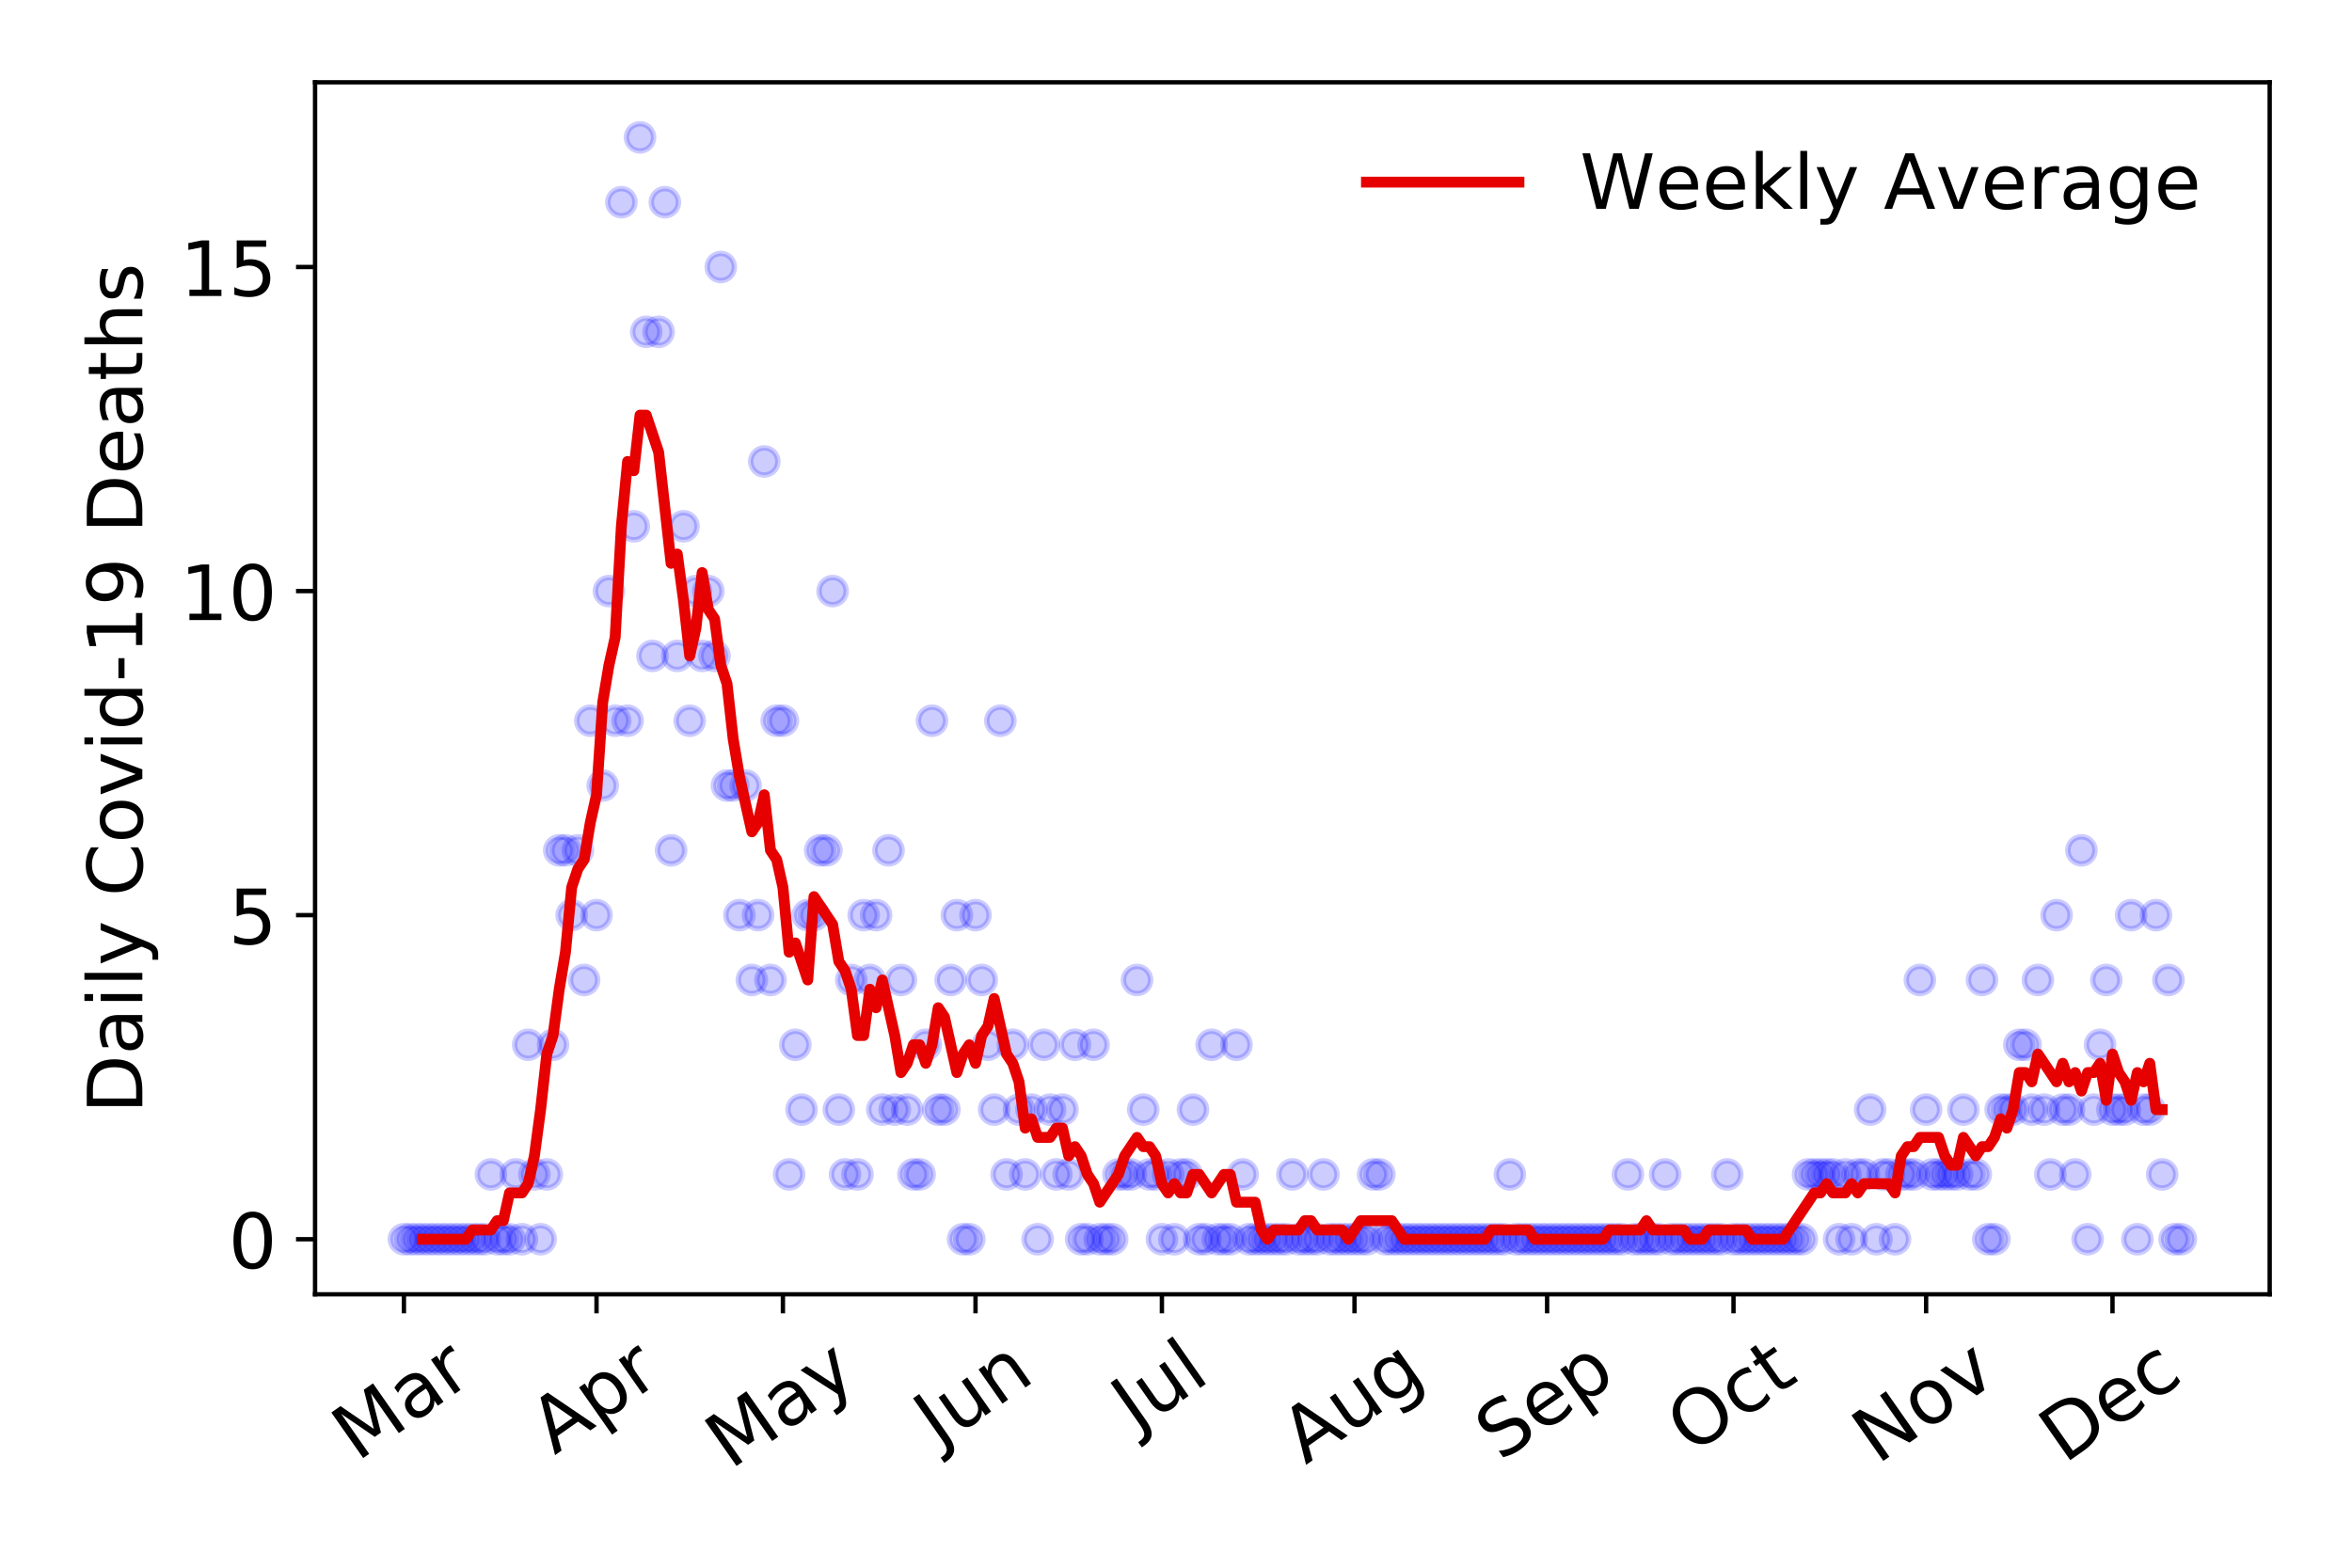 <?xml version="1.0" encoding="utf-8" standalone="no"?>
<!DOCTYPE svg PUBLIC "-//W3C//DTD SVG 1.1//EN"
  "http://www.w3.org/Graphics/SVG/1.1/DTD/svg11.dtd">
<!-- Created with matplotlib (https://matplotlib.org/) -->
<svg height="288pt" version="1.1" viewBox="0 0 432 288" width="432pt" xmlns="http://www.w3.org/2000/svg" xmlns:xlink="http://www.w3.org/1999/xlink">
 <defs>
  <style type="text/css">
*{stroke-linecap:butt;stroke-linejoin:round;}
  </style>
 </defs>
 <g id="figure_1">
  <g id="patch_1">
   <path d="M 0 288 
L 432 288 
L 432 0 
L 0 0 
z
" style="fill:#ffffff;"/>
  </g>
  <g id="axes_1">
   <g id="patch_2">
    <path d="M 57.87 237.778 
L 416.88 237.778 
L 416.88 15.12 
L 57.87 15.12 
z
" style="fill:#ffffff;"/>
   </g>
   <g id="matplotlib.axis_1">
    <g id="xtick_1">
     <g id="line2d_1">
      <defs>
       <path d="M 0 0 
L 0 3.5 
" id="mdaa155a053" style="stroke:#000000;stroke-width:0.8;"/>
      </defs>
      <g>
       <use style="stroke:#000000;stroke-width:0.8;" x="74.189" xlink:href="#mdaa155a053" y="237.778"/>
      </g>
     </g>
     <g id="text_1">
      <!-- Mar -->
      <defs>
       <path d="M 9.812 72.906 
L 24.516 72.906 
L 43.109 23.297 
L 61.812 72.906 
L 76.516 72.906 
L 76.516 0 
L 66.891 0 
L 66.891 64.016 
L 48.094 14.016 
L 38.188 14.016 
L 19.391 64.016 
L 19.391 0 
L 9.812 0 
z
" id="DejaVuSans-77"/>
       <path d="M 34.281 27.484 
Q 23.391 27.484 19.188 25 
Q 14.984 22.516 14.984 16.5 
Q 14.984 11.719 18.141 8.906 
Q 21.297 6.109 26.703 6.109 
Q 34.188 6.109 38.703 11.406 
Q 43.219 16.703 43.219 25.484 
L 43.219 27.484 
z
M 52.203 31.203 
L 52.203 0 
L 43.219 0 
L 43.219 8.297 
Q 40.141 3.328 35.547 0.953 
Q 30.953 -1.422 24.312 -1.422 
Q 15.922 -1.422 10.953 3.297 
Q 6 8.016 6 15.922 
Q 6 25.141 12.172 29.828 
Q 18.359 34.516 30.609 34.516 
L 43.219 34.516 
L 43.219 35.406 
Q 43.219 41.609 39.141 45 
Q 35.062 48.391 27.688 48.391 
Q 23 48.391 18.547 47.266 
Q 14.109 46.141 10.016 43.891 
L 10.016 52.203 
Q 14.938 54.109 19.578 55.047 
Q 24.219 56 28.609 56 
Q 40.484 56 46.344 49.844 
Q 52.203 43.703 52.203 31.203 
z
" id="DejaVuSans-97"/>
       <path d="M 41.109 46.297 
Q 39.594 47.172 37.812 47.578 
Q 36.031 48 33.891 48 
Q 26.266 48 22.188 43.047 
Q 18.109 38.094 18.109 28.812 
L 18.109 0 
L 9.078 0 
L 9.078 54.688 
L 18.109 54.688 
L 18.109 46.188 
Q 20.953 51.172 25.484 53.578 
Q 30.031 56 36.531 56 
Q 37.453 56 38.578 55.875 
Q 39.703 55.766 41.062 55.516 
z
" id="DejaVuSans-114"/>
      </defs>
      <g transform="translate(65.586 268.643)rotate(-35)scale(0.14 -0.14)">
       <use xlink:href="#DejaVuSans-77"/>
       <use x="86.279" xlink:href="#DejaVuSans-97"/>
       <use x="147.559" xlink:href="#DejaVuSans-114"/>
      </g>
     </g>
    </g>
    <g id="xtick_2">
     <g id="line2d_2">
      <g>
       <use style="stroke:#000000;stroke-width:0.8;" x="109.565" xlink:href="#mdaa155a053" y="237.778"/>
      </g>
     </g>
     <g id="text_2">
      <!-- Apr -->
      <defs>
       <path d="M 34.188 63.188 
L 20.797 26.906 
L 47.609 26.906 
z
M 28.609 72.906 
L 39.797 72.906 
L 67.578 0 
L 57.328 0 
L 50.688 18.703 
L 17.828 18.703 
L 11.188 0 
L 0.781 0 
z
" id="DejaVuSans-65"/>
       <path d="M 18.109 8.203 
L 18.109 -20.797 
L 9.078 -20.797 
L 9.078 54.688 
L 18.109 54.688 
L 18.109 46.391 
Q 20.953 51.266 25.266 53.625 
Q 29.594 56 35.594 56 
Q 45.562 56 51.781 48.094 
Q 58.016 40.188 58.016 27.297 
Q 58.016 14.406 51.781 6.484 
Q 45.562 -1.422 35.594 -1.422 
Q 29.594 -1.422 25.266 0.953 
Q 20.953 3.328 18.109 8.203 
z
M 48.688 27.297 
Q 48.688 37.203 44.609 42.844 
Q 40.531 48.484 33.406 48.484 
Q 26.266 48.484 22.188 42.844 
Q 18.109 37.203 18.109 27.297 
Q 18.109 17.391 22.188 11.75 
Q 26.266 6.109 33.406 6.109 
Q 40.531 6.109 44.609 11.75 
Q 48.688 17.391 48.688 27.297 
z
" id="DejaVuSans-112"/>
      </defs>
      <g transform="translate(101.861 267.384)rotate(-35)scale(0.14 -0.14)">
       <use xlink:href="#DejaVuSans-65"/>
       <use x="68.408" xlink:href="#DejaVuSans-112"/>
       <use x="131.885" xlink:href="#DejaVuSans-114"/>
      </g>
     </g>
    </g>
    <g id="xtick_3">
     <g id="line2d_3">
      <g>
       <use style="stroke:#000000;stroke-width:0.8;" x="143.8" xlink:href="#mdaa155a053" y="237.778"/>
      </g>
     </g>
     <g id="text_3">
      <!-- May -->
      <defs>
       <path d="M 32.172 -5.078 
Q 28.375 -14.844 24.75 -17.812 
Q 21.141 -20.797 15.094 -20.797 
L 7.906 -20.797 
L 7.906 -13.281 
L 13.188 -13.281 
Q 16.891 -13.281 18.938 -11.516 
Q 21 -9.766 23.484 -3.219 
L 25.094 0.875 
L 2.984 54.688 
L 12.5 54.688 
L 29.594 11.922 
L 46.688 54.688 
L 56.203 54.688 
z
" id="DejaVuSans-121"/>
      </defs>
      <g transform="translate(134.16 270.094)rotate(-35)scale(0.14 -0.14)">
       <use xlink:href="#DejaVuSans-77"/>
       <use x="86.279" xlink:href="#DejaVuSans-97"/>
       <use x="147.559" xlink:href="#DejaVuSans-121"/>
      </g>
     </g>
    </g>
    <g id="xtick_4">
     <g id="line2d_4">
      <g>
       <use style="stroke:#000000;stroke-width:0.8;" x="179.176" xlink:href="#mdaa155a053" y="237.778"/>
      </g>
     </g>
     <g id="text_4">
      <!-- Jun -->
      <defs>
       <path d="M 9.812 72.906 
L 19.672 72.906 
L 19.672 5.078 
Q 19.672 -8.109 14.672 -14.062 
Q 9.672 -20.016 -1.422 -20.016 
L -5.172 -20.016 
L -5.172 -11.719 
L -2.094 -11.719 
Q 4.438 -11.719 7.125 -8.047 
Q 9.812 -4.391 9.812 5.078 
z
" id="DejaVuSans-74"/>
       <path d="M 8.5 21.578 
L 8.5 54.688 
L 17.484 54.688 
L 17.484 21.922 
Q 17.484 14.156 20.5 10.266 
Q 23.531 6.391 29.594 6.391 
Q 36.859 6.391 41.078 11.031 
Q 45.312 15.672 45.312 23.688 
L 45.312 54.688 
L 54.297 54.688 
L 54.297 0 
L 45.312 0 
L 45.312 8.406 
Q 42.047 3.422 37.719 1 
Q 33.406 -1.422 27.688 -1.422 
Q 18.266 -1.422 13.375 4.438 
Q 8.5 10.297 8.5 21.578 
z
M 31.109 56 
z
" id="DejaVuSans-117"/>
       <path d="M 54.891 33.016 
L 54.891 0 
L 45.906 0 
L 45.906 32.719 
Q 45.906 40.484 42.875 44.328 
Q 39.844 48.188 33.797 48.188 
Q 26.516 48.188 22.312 43.547 
Q 18.109 38.922 18.109 30.906 
L 18.109 0 
L 9.078 0 
L 9.078 54.688 
L 18.109 54.688 
L 18.109 46.188 
Q 21.344 51.125 25.703 53.562 
Q 30.078 56 35.797 56 
Q 45.219 56 50.047 50.172 
Q 54.891 44.344 54.891 33.016 
z
" id="DejaVuSans-110"/>
      </defs>
      <g transform="translate(172.432 266.039)rotate(-35)scale(0.14 -0.14)">
       <use xlink:href="#DejaVuSans-74"/>
       <use x="29.492" xlink:href="#DejaVuSans-117"/>
       <use x="92.871" xlink:href="#DejaVuSans-110"/>
      </g>
     </g>
    </g>
    <g id="xtick_5">
     <g id="line2d_5">
      <g>
       <use style="stroke:#000000;stroke-width:0.8;" x="213.411" xlink:href="#mdaa155a053" y="237.778"/>
      </g>
     </g>
     <g id="text_5">
      <!-- Jul -->
      <defs>
       <path d="M 9.422 75.984 
L 18.406 75.984 
L 18.406 0 
L 9.422 0 
z
" id="DejaVuSans-108"/>
      </defs>
      <g transform="translate(208.708 263.181)rotate(-35)scale(0.14 -0.14)">
       <use xlink:href="#DejaVuSans-74"/>
       <use x="29.492" xlink:href="#DejaVuSans-117"/>
       <use x="92.871" xlink:href="#DejaVuSans-108"/>
      </g>
     </g>
    </g>
    <g id="xtick_6">
     <g id="line2d_6">
      <g>
       <use style="stroke:#000000;stroke-width:0.8;" x="248.787" xlink:href="#mdaa155a053" y="237.778"/>
      </g>
     </g>
     <g id="text_6">
      <!-- Aug -->
      <defs>
       <path d="M 45.406 27.984 
Q 45.406 37.75 41.375 43.109 
Q 37.359 48.484 30.078 48.484 
Q 22.859 48.484 18.828 43.109 
Q 14.797 37.75 14.797 27.984 
Q 14.797 18.266 18.828 12.891 
Q 22.859 7.516 30.078 7.516 
Q 37.359 7.516 41.375 12.891 
Q 45.406 18.266 45.406 27.984 
z
M 54.391 6.781 
Q 54.391 -7.172 48.188 -13.984 
Q 42 -20.797 29.203 -20.797 
Q 24.469 -20.797 20.266 -20.094 
Q 16.062 -19.391 12.109 -17.922 
L 12.109 -9.188 
Q 16.062 -11.328 19.922 -12.344 
Q 23.781 -13.375 27.781 -13.375 
Q 36.625 -13.375 41.016 -8.766 
Q 45.406 -4.156 45.406 5.172 
L 45.406 9.625 
Q 42.625 4.781 38.281 2.391 
Q 33.938 0 27.875 0 
Q 17.828 0 11.672 7.656 
Q 5.516 15.328 5.516 27.984 
Q 5.516 40.672 11.672 48.328 
Q 17.828 56 27.875 56 
Q 33.938 56 38.281 53.609 
Q 42.625 51.219 45.406 46.391 
L 45.406 54.688 
L 54.391 54.688 
z
" id="DejaVuSans-103"/>
      </defs>
      <g transform="translate(239.806 269.172)rotate(-35)scale(0.14 -0.14)">
       <use xlink:href="#DejaVuSans-65"/>
       <use x="68.408" xlink:href="#DejaVuSans-117"/>
       <use x="131.787" xlink:href="#DejaVuSans-103"/>
      </g>
     </g>
    </g>
    <g id="xtick_7">
     <g id="line2d_7">
      <g>
       <use style="stroke:#000000;stroke-width:0.8;" x="284.163" xlink:href="#mdaa155a053" y="237.778"/>
      </g>
     </g>
     <g id="text_7">
      <!-- Sep -->
      <defs>
       <path d="M 53.516 70.516 
L 53.516 60.891 
Q 47.906 63.578 42.922 64.891 
Q 37.938 66.219 33.297 66.219 
Q 25.25 66.219 20.875 63.094 
Q 16.5 59.969 16.5 54.203 
Q 16.5 49.359 19.406 46.891 
Q 22.312 44.438 30.422 42.922 
L 36.375 41.703 
Q 47.406 39.594 52.656 34.297 
Q 57.906 29 57.906 20.125 
Q 57.906 9.516 50.797 4.047 
Q 43.703 -1.422 29.984 -1.422 
Q 24.812 -1.422 18.969 -0.25 
Q 13.141 0.922 6.891 3.219 
L 6.891 13.375 
Q 12.891 10.016 18.656 8.297 
Q 24.422 6.594 29.984 6.594 
Q 38.422 6.594 43.016 9.906 
Q 47.609 13.234 47.609 19.391 
Q 47.609 24.75 44.312 27.781 
Q 41.016 30.812 33.5 32.328 
L 27.484 33.5 
Q 16.453 35.688 11.516 40.375 
Q 6.594 45.062 6.594 53.422 
Q 6.594 63.094 13.406 68.656 
Q 20.219 74.219 32.172 74.219 
Q 37.312 74.219 42.625 73.281 
Q 47.953 72.359 53.516 70.516 
z
" id="DejaVuSans-83"/>
       <path d="M 56.203 29.594 
L 56.203 25.203 
L 14.891 25.203 
Q 15.484 15.922 20.484 11.062 
Q 25.484 6.203 34.422 6.203 
Q 39.594 6.203 44.453 7.469 
Q 49.312 8.734 54.109 11.281 
L 54.109 2.781 
Q 49.266 0.734 44.188 -0.344 
Q 39.109 -1.422 33.891 -1.422 
Q 20.797 -1.422 13.156 6.188 
Q 5.516 13.812 5.516 26.812 
Q 5.516 40.234 12.766 48.109 
Q 20.016 56 32.328 56 
Q 43.359 56 49.781 48.891 
Q 56.203 41.797 56.203 29.594 
z
M 47.219 32.234 
Q 47.125 39.594 43.094 43.984 
Q 39.062 48.391 32.422 48.391 
Q 24.906 48.391 20.391 44.141 
Q 15.875 39.891 15.188 32.172 
z
" id="DejaVuSans-101"/>
      </defs>
      <g transform="translate(275.57 268.629)rotate(-35)scale(0.14 -0.14)">
       <use xlink:href="#DejaVuSans-83"/>
       <use x="63.477" xlink:href="#DejaVuSans-101"/>
       <use x="125" xlink:href="#DejaVuSans-112"/>
      </g>
     </g>
    </g>
    <g id="xtick_8">
     <g id="line2d_8">
      <g>
       <use style="stroke:#000000;stroke-width:0.8;" x="318.398" xlink:href="#mdaa155a053" y="237.778"/>
      </g>
     </g>
     <g id="text_8">
      <!-- Oct -->
      <defs>
       <path d="M 39.406 66.219 
Q 28.656 66.219 22.328 58.203 
Q 16.016 50.203 16.016 36.375 
Q 16.016 22.609 22.328 14.594 
Q 28.656 6.594 39.406 6.594 
Q 50.141 6.594 56.422 14.594 
Q 62.703 22.609 62.703 36.375 
Q 62.703 50.203 56.422 58.203 
Q 50.141 66.219 39.406 66.219 
z
M 39.406 74.219 
Q 54.734 74.219 63.906 63.938 
Q 73.094 53.656 73.094 36.375 
Q 73.094 19.141 63.906 8.859 
Q 54.734 -1.422 39.406 -1.422 
Q 24.031 -1.422 14.812 8.828 
Q 5.609 19.094 5.609 36.375 
Q 5.609 53.656 14.812 63.938 
Q 24.031 74.219 39.406 74.219 
z
" id="DejaVuSans-79"/>
       <path d="M 48.781 52.594 
L 48.781 44.188 
Q 44.969 46.297 41.141 47.344 
Q 37.312 48.391 33.406 48.391 
Q 24.656 48.391 19.812 42.844 
Q 14.984 37.312 14.984 27.297 
Q 14.984 17.281 19.812 11.734 
Q 24.656 6.203 33.406 6.203 
Q 37.312 6.203 41.141 7.25 
Q 44.969 8.297 48.781 10.406 
L 48.781 2.094 
Q 45.016 0.344 40.984 -0.531 
Q 36.969 -1.422 32.422 -1.422 
Q 20.062 -1.422 12.781 6.344 
Q 5.516 14.109 5.516 27.297 
Q 5.516 40.672 12.859 48.328 
Q 20.219 56 33.016 56 
Q 37.156 56 41.109 55.141 
Q 45.062 54.297 48.781 52.594 
z
" id="DejaVuSans-99"/>
       <path d="M 18.312 70.219 
L 18.312 54.688 
L 36.812 54.688 
L 36.812 47.703 
L 18.312 47.703 
L 18.312 18.016 
Q 18.312 11.328 20.141 9.422 
Q 21.969 7.516 27.594 7.516 
L 36.812 7.516 
L 36.812 0 
L 27.594 0 
Q 17.188 0 13.234 3.875 
Q 9.281 7.766 9.281 18.016 
L 9.281 47.703 
L 2.688 47.703 
L 2.688 54.688 
L 9.281 54.688 
L 9.281 70.219 
z
" id="DejaVuSans-116"/>
      </defs>
      <g transform="translate(310.699 267.377)rotate(-35)scale(0.14 -0.14)">
       <use xlink:href="#DejaVuSans-79"/>
       <use x="78.711" xlink:href="#DejaVuSans-99"/>
       <use x="133.691" xlink:href="#DejaVuSans-116"/>
      </g>
     </g>
    </g>
    <g id="xtick_9">
     <g id="line2d_9">
      <g>
       <use style="stroke:#000000;stroke-width:0.8;" x="353.774" xlink:href="#mdaa155a053" y="237.778"/>
      </g>
     </g>
     <g id="text_9">
      <!-- Nov -->
      <defs>
       <path d="M 9.812 72.906 
L 23.094 72.906 
L 55.422 11.922 
L 55.422 72.906 
L 64.984 72.906 
L 64.984 0 
L 51.703 0 
L 19.391 60.984 
L 19.391 0 
L 9.812 0 
z
" id="DejaVuSans-78"/>
       <path d="M 30.609 48.391 
Q 23.391 48.391 19.188 42.75 
Q 14.984 37.109 14.984 27.297 
Q 14.984 17.484 19.156 11.844 
Q 23.344 6.203 30.609 6.203 
Q 37.797 6.203 41.984 11.859 
Q 46.188 17.531 46.188 27.297 
Q 46.188 37.016 41.984 42.703 
Q 37.797 48.391 30.609 48.391 
z
M 30.609 56 
Q 42.328 56 49.016 48.375 
Q 55.719 40.766 55.719 27.297 
Q 55.719 13.875 49.016 6.219 
Q 42.328 -1.422 30.609 -1.422 
Q 18.844 -1.422 12.172 6.219 
Q 5.516 13.875 5.516 27.297 
Q 5.516 40.766 12.172 48.375 
Q 18.844 56 30.609 56 
z
" id="DejaVuSans-111"/>
       <path d="M 2.984 54.688 
L 12.5 54.688 
L 29.594 8.797 
L 46.688 54.688 
L 56.203 54.688 
L 35.688 0 
L 23.484 0 
z
" id="DejaVuSans-118"/>
      </defs>
      <g transform="translate(344.797 269.166)rotate(-35)scale(0.14 -0.14)">
       <use xlink:href="#DejaVuSans-78"/>
       <use x="74.805" xlink:href="#DejaVuSans-111"/>
       <use x="135.986" xlink:href="#DejaVuSans-118"/>
      </g>
     </g>
    </g>
    <g id="xtick_10">
     <g id="line2d_10">
      <g>
       <use style="stroke:#000000;stroke-width:0.8;" x="388.009" xlink:href="#mdaa155a053" y="237.778"/>
      </g>
     </g>
     <g id="text_10">
      <!-- Dec -->
      <defs>
       <path d="M 19.672 64.797 
L 19.672 8.109 
L 31.594 8.109 
Q 46.688 8.109 53.688 14.938 
Q 60.688 21.781 60.688 36.531 
Q 60.688 51.172 53.688 57.984 
Q 46.688 64.797 31.594 64.797 
z
M 9.812 72.906 
L 30.078 72.906 
Q 51.266 72.906 61.172 64.094 
Q 71.094 55.281 71.094 36.531 
Q 71.094 17.672 61.125 8.828 
Q 51.172 0 30.078 0 
L 9.812 0 
z
" id="DejaVuSans-68"/>
      </defs>
      <g transform="translate(379.128 269.032)rotate(-35)scale(0.14 -0.14)">
       <use xlink:href="#DejaVuSans-68"/>
       <use x="77.002" xlink:href="#DejaVuSans-101"/>
       <use x="138.525" xlink:href="#DejaVuSans-99"/>
      </g>
     </g>
    </g>
   </g>
   <g id="matplotlib.axis_2">
    <g id="ytick_1">
     <g id="line2d_11">
      <defs>
       <path d="M 0 0 
L -3.5 0 
" id="m08e3f90c17" style="stroke:#000000;stroke-width:0.8;"/>
      </defs>
      <g>
       <use style="stroke:#000000;stroke-width:0.8;" x="57.87" xlink:href="#m08e3f90c17" y="227.657"/>
      </g>
     </g>
     <g id="text_11">
      <!-- 0 -->
      <defs>
       <path d="M 31.781 66.406 
Q 24.172 66.406 20.328 58.906 
Q 16.5 51.422 16.5 36.375 
Q 16.5 21.391 20.328 13.891 
Q 24.172 6.391 31.781 6.391 
Q 39.453 6.391 43.281 13.891 
Q 47.125 21.391 47.125 36.375 
Q 47.125 51.422 43.281 58.906 
Q 39.453 66.406 31.781 66.406 
z
M 31.781 74.219 
Q 44.047 74.219 50.516 64.516 
Q 56.984 54.828 56.984 36.375 
Q 56.984 17.969 50.516 8.266 
Q 44.047 -1.422 31.781 -1.422 
Q 19.531 -1.422 13.062 8.266 
Q 6.594 17.969 6.594 36.375 
Q 6.594 54.828 13.062 64.516 
Q 19.531 74.219 31.781 74.219 
z
" id="DejaVuSans-48"/>
      </defs>
      <g transform="translate(41.962 232.976)scale(0.14 -0.14)">
       <use xlink:href="#DejaVuSans-48"/>
      </g>
     </g>
    </g>
    <g id="ytick_2">
     <g id="line2d_12">
      <g>
       <use style="stroke:#000000;stroke-width:0.8;" x="57.87" xlink:href="#m08e3f90c17" y="168.123"/>
      </g>
     </g>
     <g id="text_12">
      <!-- 5 -->
      <defs>
       <path d="M 10.797 72.906 
L 49.516 72.906 
L 49.516 64.594 
L 19.828 64.594 
L 19.828 46.734 
Q 21.969 47.469 24.109 47.828 
Q 26.266 48.188 28.422 48.188 
Q 40.625 48.188 47.75 41.5 
Q 54.891 34.812 54.891 23.391 
Q 54.891 11.625 47.562 5.094 
Q 40.234 -1.422 26.906 -1.422 
Q 22.312 -1.422 17.547 -0.641 
Q 12.797 0.141 7.719 1.703 
L 7.719 11.625 
Q 12.109 9.234 16.797 8.062 
Q 21.484 6.891 26.703 6.891 
Q 35.156 6.891 40.078 11.328 
Q 45.016 15.766 45.016 23.391 
Q 45.016 31 40.078 35.438 
Q 35.156 39.891 26.703 39.891 
Q 22.75 39.891 18.812 39.016 
Q 14.891 38.141 10.797 36.281 
z
" id="DejaVuSans-53"/>
      </defs>
      <g transform="translate(41.962 173.442)scale(0.14 -0.14)">
       <use xlink:href="#DejaVuSans-53"/>
      </g>
     </g>
    </g>
    <g id="ytick_3">
     <g id="line2d_13">
      <g>
       <use style="stroke:#000000;stroke-width:0.8;" x="57.87" xlink:href="#m08e3f90c17" y="108.589"/>
      </g>
     </g>
     <g id="text_13">
      <!-- 10 -->
      <defs>
       <path d="M 12.406 8.297 
L 28.516 8.297 
L 28.516 63.922 
L 10.984 60.406 
L 10.984 69.391 
L 28.422 72.906 
L 38.281 72.906 
L 38.281 8.297 
L 54.391 8.297 
L 54.391 0 
L 12.406 0 
z
" id="DejaVuSans-49"/>
      </defs>
      <g transform="translate(33.055 113.908)scale(0.14 -0.14)">
       <use xlink:href="#DejaVuSans-49"/>
       <use x="63.623" xlink:href="#DejaVuSans-48"/>
      </g>
     </g>
    </g>
    <g id="ytick_4">
     <g id="line2d_14">
      <g>
       <use style="stroke:#000000;stroke-width:0.8;" x="57.87" xlink:href="#m08e3f90c17" y="49.055"/>
      </g>
     </g>
     <g id="text_14">
      <!-- 15 -->
      <g transform="translate(33.055 54.373)scale(0.14 -0.14)">
       <use xlink:href="#DejaVuSans-49"/>
       <use x="63.623" xlink:href="#DejaVuSans-53"/>
      </g>
     </g>
    </g>
    <g id="text_15">
     <!-- Daily Covid-19 Deaths -->
     <defs>
      <path d="M 9.422 54.688 
L 18.406 54.688 
L 18.406 0 
L 9.422 0 
z
M 9.422 75.984 
L 18.406 75.984 
L 18.406 64.594 
L 9.422 64.594 
z
" id="DejaVuSans-105"/>
      <path id="DejaVuSans-32"/>
      <path d="M 64.406 67.281 
L 64.406 56.891 
Q 59.422 61.531 53.781 63.812 
Q 48.141 66.109 41.797 66.109 
Q 29.297 66.109 22.656 58.469 
Q 16.016 50.828 16.016 36.375 
Q 16.016 21.969 22.656 14.328 
Q 29.297 6.688 41.797 6.688 
Q 48.141 6.688 53.781 8.984 
Q 59.422 11.281 64.406 15.922 
L 64.406 5.609 
Q 59.234 2.094 53.438 0.328 
Q 47.656 -1.422 41.219 -1.422 
Q 24.656 -1.422 15.125 8.703 
Q 5.609 18.844 5.609 36.375 
Q 5.609 53.953 15.125 64.078 
Q 24.656 74.219 41.219 74.219 
Q 47.75 74.219 53.531 72.484 
Q 59.328 70.75 64.406 67.281 
z
" id="DejaVuSans-67"/>
      <path d="M 45.406 46.391 
L 45.406 75.984 
L 54.391 75.984 
L 54.391 0 
L 45.406 0 
L 45.406 8.203 
Q 42.578 3.328 38.25 0.953 
Q 33.938 -1.422 27.875 -1.422 
Q 17.969 -1.422 11.734 6.484 
Q 5.516 14.406 5.516 27.297 
Q 5.516 40.188 11.734 48.094 
Q 17.969 56 27.875 56 
Q 33.938 56 38.25 53.625 
Q 42.578 51.266 45.406 46.391 
z
M 14.797 27.297 
Q 14.797 17.391 18.875 11.75 
Q 22.953 6.109 30.078 6.109 
Q 37.203 6.109 41.297 11.75 
Q 45.406 17.391 45.406 27.297 
Q 45.406 37.203 41.297 42.844 
Q 37.203 48.484 30.078 48.484 
Q 22.953 48.484 18.875 42.844 
Q 14.797 37.203 14.797 27.297 
z
" id="DejaVuSans-100"/>
      <path d="M 4.891 31.391 
L 31.203 31.391 
L 31.203 23.391 
L 4.891 23.391 
z
" id="DejaVuSans-45"/>
      <path d="M 10.984 1.516 
L 10.984 10.5 
Q 14.703 8.734 18.5 7.812 
Q 22.312 6.891 25.984 6.891 
Q 35.75 6.891 40.891 13.453 
Q 46.047 20.016 46.781 33.406 
Q 43.953 29.203 39.594 26.953 
Q 35.25 24.703 29.984 24.703 
Q 19.047 24.703 12.672 31.312 
Q 6.297 37.938 6.297 49.422 
Q 6.297 60.641 12.938 67.422 
Q 19.578 74.219 30.609 74.219 
Q 43.266 74.219 49.922 64.516 
Q 56.594 54.828 56.594 36.375 
Q 56.594 19.141 48.406 8.859 
Q 40.234 -1.422 26.422 -1.422 
Q 22.703 -1.422 18.891 -0.688 
Q 15.094 0.047 10.984 1.516 
z
M 30.609 32.422 
Q 37.25 32.422 41.125 36.953 
Q 45.016 41.5 45.016 49.422 
Q 45.016 57.281 41.125 61.844 
Q 37.25 66.406 30.609 66.406 
Q 23.969 66.406 20.094 61.844 
Q 16.219 57.281 16.219 49.422 
Q 16.219 41.5 20.094 36.953 
Q 23.969 32.422 30.609 32.422 
z
" id="DejaVuSans-57"/>
      <path d="M 54.891 33.016 
L 54.891 0 
L 45.906 0 
L 45.906 32.719 
Q 45.906 40.484 42.875 44.328 
Q 39.844 48.188 33.797 48.188 
Q 26.516 48.188 22.312 43.547 
Q 18.109 38.922 18.109 30.906 
L 18.109 0 
L 9.078 0 
L 9.078 75.984 
L 18.109 75.984 
L 18.109 46.188 
Q 21.344 51.125 25.703 53.562 
Q 30.078 56 35.797 56 
Q 45.219 56 50.047 50.172 
Q 54.891 44.344 54.891 33.016 
z
" id="DejaVuSans-104"/>
      <path d="M 44.281 53.078 
L 44.281 44.578 
Q 40.484 46.531 36.375 47.5 
Q 32.281 48.484 27.875 48.484 
Q 21.188 48.484 17.844 46.438 
Q 14.5 44.391 14.5 40.281 
Q 14.5 37.156 16.891 35.375 
Q 19.281 33.594 26.516 31.984 
L 29.594 31.297 
Q 39.156 29.25 43.188 25.516 
Q 47.219 21.781 47.219 15.094 
Q 47.219 7.469 41.188 3.016 
Q 35.156 -1.422 24.609 -1.422 
Q 20.219 -1.422 15.453 -0.562 
Q 10.688 0.297 5.422 2 
L 5.422 11.281 
Q 10.406 8.688 15.234 7.391 
Q 20.062 6.109 24.812 6.109 
Q 31.156 6.109 34.562 8.281 
Q 37.984 10.453 37.984 14.406 
Q 37.984 18.062 35.516 20.016 
Q 33.062 21.969 24.703 23.781 
L 21.578 24.516 
Q 13.234 26.266 9.516 29.906 
Q 5.812 33.547 5.812 39.891 
Q 5.812 47.609 11.281 51.797 
Q 16.75 56 26.812 56 
Q 31.781 56 36.172 55.266 
Q 40.578 54.547 44.281 53.078 
z
" id="DejaVuSans-115"/>
     </defs>
     <g transform="translate(26.143 204.56)rotate(-90)scale(0.14 -0.14)">
      <use xlink:href="#DejaVuSans-68"/>
      <use x="77.002" xlink:href="#DejaVuSans-97"/>
      <use x="138.281" xlink:href="#DejaVuSans-105"/>
      <use x="166.064" xlink:href="#DejaVuSans-108"/>
      <use x="193.848" xlink:href="#DejaVuSans-121"/>
      <use x="253.027" xlink:href="#DejaVuSans-32"/>
      <use x="284.814" xlink:href="#DejaVuSans-67"/>
      <use x="354.639" xlink:href="#DejaVuSans-111"/>
      <use x="415.82" xlink:href="#DejaVuSans-118"/>
      <use x="475" xlink:href="#DejaVuSans-105"/>
      <use x="502.783" xlink:href="#DejaVuSans-100"/>
      <use x="566.26" xlink:href="#DejaVuSans-45"/>
      <use x="602.344" xlink:href="#DejaVuSans-49"/>
      <use x="665.967" xlink:href="#DejaVuSans-57"/>
      <use x="729.59" xlink:href="#DejaVuSans-32"/>
      <use x="761.377" xlink:href="#DejaVuSans-68"/>
      <use x="838.379" xlink:href="#DejaVuSans-101"/>
      <use x="899.902" xlink:href="#DejaVuSans-97"/>
      <use x="961.182" xlink:href="#DejaVuSans-116"/>
      <use x="1000.391" xlink:href="#DejaVuSans-104"/>
      <use x="1063.77" xlink:href="#DejaVuSans-115"/>
     </g>
    </g>
   </g>
   <g id="line2d_15">
    <defs>
     <path d="M 0 2.5 
C 0.663 2.5 1.299 2.237 1.768 1.768 
C 2.237 1.299 2.5 0.663 2.5 0 
C 2.5 -0.663 2.237 -1.299 1.768 -1.768 
C 1.299 -2.237 0.663 -2.5 0 -2.5 
C -0.663 -2.5 -1.299 -2.237 -1.768 -1.768 
C -2.237 -1.299 -2.5 -0.663 -2.5 0 
C -2.5 0.663 -2.237 1.299 -1.768 1.768 
C -1.299 2.237 -0.663 2.5 0 2.5 
z
" id="m1598127e14" style="stroke:#0000ff;stroke-opacity:0.2;"/>
    </defs>
    <g clip-path="url(#p486bed6b28)">
     <use style="fill:#0000ff;fill-opacity:0.2;stroke:#0000ff;stroke-opacity:0.2;" x="74.189" xlink:href="#m1598127e14" y="227.657"/>
     <use style="fill:#0000ff;fill-opacity:0.2;stroke:#0000ff;stroke-opacity:0.2;" x="75.33" xlink:href="#m1598127e14" y="227.657"/>
     <use style="fill:#0000ff;fill-opacity:0.2;stroke:#0000ff;stroke-opacity:0.2;" x="76.471" xlink:href="#m1598127e14" y="227.657"/>
     <use style="fill:#0000ff;fill-opacity:0.2;stroke:#0000ff;stroke-opacity:0.2;" x="77.612" xlink:href="#m1598127e14" y="227.657"/>
     <use style="fill:#0000ff;fill-opacity:0.2;stroke:#0000ff;stroke-opacity:0.2;" x="78.753" xlink:href="#m1598127e14" y="227.657"/>
     <use style="fill:#0000ff;fill-opacity:0.2;stroke:#0000ff;stroke-opacity:0.2;" x="79.894" xlink:href="#m1598127e14" y="227.657"/>
     <use style="fill:#0000ff;fill-opacity:0.2;stroke:#0000ff;stroke-opacity:0.2;" x="81.036" xlink:href="#m1598127e14" y="227.657"/>
     <use style="fill:#0000ff;fill-opacity:0.2;stroke:#0000ff;stroke-opacity:0.2;" x="82.177" xlink:href="#m1598127e14" y="227.657"/>
     <use style="fill:#0000ff;fill-opacity:0.2;stroke:#0000ff;stroke-opacity:0.2;" x="83.318" xlink:href="#m1598127e14" y="227.657"/>
     <use style="fill:#0000ff;fill-opacity:0.2;stroke:#0000ff;stroke-opacity:0.2;" x="84.459" xlink:href="#m1598127e14" y="227.657"/>
     <use style="fill:#0000ff;fill-opacity:0.2;stroke:#0000ff;stroke-opacity:0.2;" x="85.6" xlink:href="#m1598127e14" y="227.657"/>
     <use style="fill:#0000ff;fill-opacity:0.2;stroke:#0000ff;stroke-opacity:0.2;" x="86.741" xlink:href="#m1598127e14" y="227.657"/>
     <use style="fill:#0000ff;fill-opacity:0.2;stroke:#0000ff;stroke-opacity:0.2;" x="87.883" xlink:href="#m1598127e14" y="227.657"/>
     <use style="fill:#0000ff;fill-opacity:0.2;stroke:#0000ff;stroke-opacity:0.2;" x="89.024" xlink:href="#m1598127e14" y="227.657"/>
     <use style="fill:#0000ff;fill-opacity:0.2;stroke:#0000ff;stroke-opacity:0.2;" x="90.165" xlink:href="#m1598127e14" y="215.75"/>
     <use style="fill:#0000ff;fill-opacity:0.2;stroke:#0000ff;stroke-opacity:0.2;" x="91.306" xlink:href="#m1598127e14" y="227.657"/>
     <use style="fill:#0000ff;fill-opacity:0.2;stroke:#0000ff;stroke-opacity:0.2;" x="92.447" xlink:href="#m1598127e14" y="227.657"/>
     <use style="fill:#0000ff;fill-opacity:0.2;stroke:#0000ff;stroke-opacity:0.2;" x="93.588" xlink:href="#m1598127e14" y="227.657"/>
     <use style="fill:#0000ff;fill-opacity:0.2;stroke:#0000ff;stroke-opacity:0.2;" x="94.73" xlink:href="#m1598127e14" y="215.75"/>
     <use style="fill:#0000ff;fill-opacity:0.2;stroke:#0000ff;stroke-opacity:0.2;" x="95.871" xlink:href="#m1598127e14" y="227.657"/>
     <use style="fill:#0000ff;fill-opacity:0.2;stroke:#0000ff;stroke-opacity:0.2;" x="97.012" xlink:href="#m1598127e14" y="191.937"/>
     <use style="fill:#0000ff;fill-opacity:0.2;stroke:#0000ff;stroke-opacity:0.2;" x="98.153" xlink:href="#m1598127e14" y="215.75"/>
     <use style="fill:#0000ff;fill-opacity:0.2;stroke:#0000ff;stroke-opacity:0.2;" x="99.294" xlink:href="#m1598127e14" y="227.657"/>
     <use style="fill:#0000ff;fill-opacity:0.2;stroke:#0000ff;stroke-opacity:0.2;" x="100.435" xlink:href="#m1598127e14" y="215.75"/>
     <use style="fill:#0000ff;fill-opacity:0.2;stroke:#0000ff;stroke-opacity:0.2;" x="101.577" xlink:href="#m1598127e14" y="191.937"/>
     <use style="fill:#0000ff;fill-opacity:0.2;stroke:#0000ff;stroke-opacity:0.2;" x="102.718" xlink:href="#m1598127e14" y="156.216"/>
     <use style="fill:#0000ff;fill-opacity:0.2;stroke:#0000ff;stroke-opacity:0.2;" x="103.859" xlink:href="#m1598127e14" y="156.216"/>
     <use style="fill:#0000ff;fill-opacity:0.2;stroke:#0000ff;stroke-opacity:0.2;" x="105" xlink:href="#m1598127e14" y="168.123"/>
     <use style="fill:#0000ff;fill-opacity:0.2;stroke:#0000ff;stroke-opacity:0.2;" x="106.141" xlink:href="#m1598127e14" y="156.216"/>
     <use style="fill:#0000ff;fill-opacity:0.2;stroke:#0000ff;stroke-opacity:0.2;" x="107.282" xlink:href="#m1598127e14" y="180.03"/>
     <use style="fill:#0000ff;fill-opacity:0.2;stroke:#0000ff;stroke-opacity:0.2;" x="108.424" xlink:href="#m1598127e14" y="132.403"/>
     <use style="fill:#0000ff;fill-opacity:0.2;stroke:#0000ff;stroke-opacity:0.2;" x="109.565" xlink:href="#m1598127e14" y="168.123"/>
     <use style="fill:#0000ff;fill-opacity:0.2;stroke:#0000ff;stroke-opacity:0.2;" x="110.706" xlink:href="#m1598127e14" y="144.309"/>
     <use style="fill:#0000ff;fill-opacity:0.2;stroke:#0000ff;stroke-opacity:0.2;" x="111.847" xlink:href="#m1598127e14" y="108.589"/>
     <use style="fill:#0000ff;fill-opacity:0.2;stroke:#0000ff;stroke-opacity:0.2;" x="112.988" xlink:href="#m1598127e14" y="132.403"/>
     <use style="fill:#0000ff;fill-opacity:0.2;stroke:#0000ff;stroke-opacity:0.2;" x="114.129" xlink:href="#m1598127e14" y="37.148"/>
     <use style="fill:#0000ff;fill-opacity:0.2;stroke:#0000ff;stroke-opacity:0.2;" x="115.271" xlink:href="#m1598127e14" y="132.403"/>
     <use style="fill:#0000ff;fill-opacity:0.2;stroke:#0000ff;stroke-opacity:0.2;" x="116.412" xlink:href="#m1598127e14" y="96.682"/>
     <use style="fill:#0000ff;fill-opacity:0.2;stroke:#0000ff;stroke-opacity:0.2;" x="117.553" xlink:href="#m1598127e14" y="25.241"/>
     <use style="fill:#0000ff;fill-opacity:0.2;stroke:#0000ff;stroke-opacity:0.2;" x="118.694" xlink:href="#m1598127e14" y="60.961"/>
     <use style="fill:#0000ff;fill-opacity:0.2;stroke:#0000ff;stroke-opacity:0.2;" x="119.835" xlink:href="#m1598127e14" y="120.496"/>
     <use style="fill:#0000ff;fill-opacity:0.2;stroke:#0000ff;stroke-opacity:0.2;" x="120.976" xlink:href="#m1598127e14" y="60.961"/>
     <use style="fill:#0000ff;fill-opacity:0.2;stroke:#0000ff;stroke-opacity:0.2;" x="122.117" xlink:href="#m1598127e14" y="37.148"/>
     <use style="fill:#0000ff;fill-opacity:0.2;stroke:#0000ff;stroke-opacity:0.2;" x="123.259" xlink:href="#m1598127e14" y="156.216"/>
     <use style="fill:#0000ff;fill-opacity:0.2;stroke:#0000ff;stroke-opacity:0.2;" x="124.4" xlink:href="#m1598127e14" y="120.496"/>
     <use style="fill:#0000ff;fill-opacity:0.2;stroke:#0000ff;stroke-opacity:0.2;" x="125.541" xlink:href="#m1598127e14" y="96.682"/>
     <use style="fill:#0000ff;fill-opacity:0.2;stroke:#0000ff;stroke-opacity:0.2;" x="126.682" xlink:href="#m1598127e14" y="132.403"/>
     <use style="fill:#0000ff;fill-opacity:0.2;stroke:#0000ff;stroke-opacity:0.2;" x="127.823" xlink:href="#m1598127e14" y="108.589"/>
     <use style="fill:#0000ff;fill-opacity:0.2;stroke:#0000ff;stroke-opacity:0.2;" x="128.964" xlink:href="#m1598127e14" y="120.496"/>
     <use style="fill:#0000ff;fill-opacity:0.2;stroke:#0000ff;stroke-opacity:0.2;" x="130.106" xlink:href="#m1598127e14" y="108.589"/>
     <use style="fill:#0000ff;fill-opacity:0.2;stroke:#0000ff;stroke-opacity:0.2;" x="131.247" xlink:href="#m1598127e14" y="120.496"/>
     <use style="fill:#0000ff;fill-opacity:0.2;stroke:#0000ff;stroke-opacity:0.2;" x="132.388" xlink:href="#m1598127e14" y="49.055"/>
     <use style="fill:#0000ff;fill-opacity:0.2;stroke:#0000ff;stroke-opacity:0.2;" x="133.529" xlink:href="#m1598127e14" y="144.309"/>
     <use style="fill:#0000ff;fill-opacity:0.2;stroke:#0000ff;stroke-opacity:0.2;" x="134.67" xlink:href="#m1598127e14" y="144.309"/>
     <use style="fill:#0000ff;fill-opacity:0.2;stroke:#0000ff;stroke-opacity:0.2;" x="135.811" xlink:href="#m1598127e14" y="168.123"/>
     <use style="fill:#0000ff;fill-opacity:0.2;stroke:#0000ff;stroke-opacity:0.2;" x="136.953" xlink:href="#m1598127e14" y="144.309"/>
     <use style="fill:#0000ff;fill-opacity:0.2;stroke:#0000ff;stroke-opacity:0.2;" x="138.094" xlink:href="#m1598127e14" y="180.03"/>
     <use style="fill:#0000ff;fill-opacity:0.2;stroke:#0000ff;stroke-opacity:0.2;" x="139.235" xlink:href="#m1598127e14" y="168.123"/>
     <use style="fill:#0000ff;fill-opacity:0.2;stroke:#0000ff;stroke-opacity:0.2;" x="140.376" xlink:href="#m1598127e14" y="84.775"/>
     <use style="fill:#0000ff;fill-opacity:0.2;stroke:#0000ff;stroke-opacity:0.2;" x="141.517" xlink:href="#m1598127e14" y="180.03"/>
     <use style="fill:#0000ff;fill-opacity:0.2;stroke:#0000ff;stroke-opacity:0.2;" x="142.658" xlink:href="#m1598127e14" y="132.403"/>
     <use style="fill:#0000ff;fill-opacity:0.2;stroke:#0000ff;stroke-opacity:0.2;" x="143.8" xlink:href="#m1598127e14" y="132.403"/>
     <use style="fill:#0000ff;fill-opacity:0.2;stroke:#0000ff;stroke-opacity:0.2;" x="144.941" xlink:href="#m1598127e14" y="215.75"/>
     <use style="fill:#0000ff;fill-opacity:0.2;stroke:#0000ff;stroke-opacity:0.2;" x="146.082" xlink:href="#m1598127e14" y="191.937"/>
     <use style="fill:#0000ff;fill-opacity:0.2;stroke:#0000ff;stroke-opacity:0.2;" x="147.223" xlink:href="#m1598127e14" y="203.844"/>
     <use style="fill:#0000ff;fill-opacity:0.2;stroke:#0000ff;stroke-opacity:0.2;" x="148.364" xlink:href="#m1598127e14" y="168.123"/>
     <use style="fill:#0000ff;fill-opacity:0.2;stroke:#0000ff;stroke-opacity:0.2;" x="149.505" xlink:href="#m1598127e14" y="168.123"/>
     <use style="fill:#0000ff;fill-opacity:0.2;stroke:#0000ff;stroke-opacity:0.2;" x="150.647" xlink:href="#m1598127e14" y="156.216"/>
     <use style="fill:#0000ff;fill-opacity:0.2;stroke:#0000ff;stroke-opacity:0.2;" x="151.788" xlink:href="#m1598127e14" y="156.216"/>
     <use style="fill:#0000ff;fill-opacity:0.2;stroke:#0000ff;stroke-opacity:0.2;" x="152.929" xlink:href="#m1598127e14" y="108.589"/>
     <use style="fill:#0000ff;fill-opacity:0.2;stroke:#0000ff;stroke-opacity:0.2;" x="154.07" xlink:href="#m1598127e14" y="203.844"/>
     <use style="fill:#0000ff;fill-opacity:0.2;stroke:#0000ff;stroke-opacity:0.2;" x="155.211" xlink:href="#m1598127e14" y="215.75"/>
     <use style="fill:#0000ff;fill-opacity:0.2;stroke:#0000ff;stroke-opacity:0.2;" x="156.352" xlink:href="#m1598127e14" y="180.03"/>
     <use style="fill:#0000ff;fill-opacity:0.2;stroke:#0000ff;stroke-opacity:0.2;" x="157.494" xlink:href="#m1598127e14" y="215.75"/>
     <use style="fill:#0000ff;fill-opacity:0.2;stroke:#0000ff;stroke-opacity:0.2;" x="158.635" xlink:href="#m1598127e14" y="168.123"/>
     <use style="fill:#0000ff;fill-opacity:0.2;stroke:#0000ff;stroke-opacity:0.2;" x="159.776" xlink:href="#m1598127e14" y="180.03"/>
     <use style="fill:#0000ff;fill-opacity:0.2;stroke:#0000ff;stroke-opacity:0.2;" x="160.917" xlink:href="#m1598127e14" y="168.123"/>
     <use style="fill:#0000ff;fill-opacity:0.2;stroke:#0000ff;stroke-opacity:0.2;" x="162.058" xlink:href="#m1598127e14" y="203.844"/>
     <use style="fill:#0000ff;fill-opacity:0.2;stroke:#0000ff;stroke-opacity:0.2;" x="163.199" xlink:href="#m1598127e14" y="156.216"/>
     <use style="fill:#0000ff;fill-opacity:0.2;stroke:#0000ff;stroke-opacity:0.2;" x="164.341" xlink:href="#m1598127e14" y="203.844"/>
     <use style="fill:#0000ff;fill-opacity:0.2;stroke:#0000ff;stroke-opacity:0.2;" x="165.482" xlink:href="#m1598127e14" y="180.03"/>
     <use style="fill:#0000ff;fill-opacity:0.2;stroke:#0000ff;stroke-opacity:0.2;" x="166.623" xlink:href="#m1598127e14" y="203.844"/>
     <use style="fill:#0000ff;fill-opacity:0.2;stroke:#0000ff;stroke-opacity:0.2;" x="167.764" xlink:href="#m1598127e14" y="215.75"/>
     <use style="fill:#0000ff;fill-opacity:0.2;stroke:#0000ff;stroke-opacity:0.2;" x="168.905" xlink:href="#m1598127e14" y="215.75"/>
     <use style="fill:#0000ff;fill-opacity:0.2;stroke:#0000ff;stroke-opacity:0.2;" x="170.046" xlink:href="#m1598127e14" y="191.937"/>
     <use style="fill:#0000ff;fill-opacity:0.2;stroke:#0000ff;stroke-opacity:0.2;" x="171.188" xlink:href="#m1598127e14" y="132.403"/>
     <use style="fill:#0000ff;fill-opacity:0.2;stroke:#0000ff;stroke-opacity:0.2;" x="172.329" xlink:href="#m1598127e14" y="203.844"/>
     <use style="fill:#0000ff;fill-opacity:0.2;stroke:#0000ff;stroke-opacity:0.2;" x="173.47" xlink:href="#m1598127e14" y="203.844"/>
     <use style="fill:#0000ff;fill-opacity:0.2;stroke:#0000ff;stroke-opacity:0.2;" x="174.611" xlink:href="#m1598127e14" y="180.03"/>
     <use style="fill:#0000ff;fill-opacity:0.2;stroke:#0000ff;stroke-opacity:0.2;" x="175.752" xlink:href="#m1598127e14" y="168.123"/>
     <use style="fill:#0000ff;fill-opacity:0.2;stroke:#0000ff;stroke-opacity:0.2;" x="176.893" xlink:href="#m1598127e14" y="227.657"/>
     <use style="fill:#0000ff;fill-opacity:0.2;stroke:#0000ff;stroke-opacity:0.2;" x="178.035" xlink:href="#m1598127e14" y="227.657"/>
     <use style="fill:#0000ff;fill-opacity:0.2;stroke:#0000ff;stroke-opacity:0.2;" x="179.176" xlink:href="#m1598127e14" y="168.123"/>
     <use style="fill:#0000ff;fill-opacity:0.2;stroke:#0000ff;stroke-opacity:0.2;" x="180.317" xlink:href="#m1598127e14" y="180.03"/>
     <use style="fill:#0000ff;fill-opacity:0.2;stroke:#0000ff;stroke-opacity:0.2;" x="181.458" xlink:href="#m1598127e14" y="191.937"/>
     <use style="fill:#0000ff;fill-opacity:0.2;stroke:#0000ff;stroke-opacity:0.2;" x="182.599" xlink:href="#m1598127e14" y="203.844"/>
     <use style="fill:#0000ff;fill-opacity:0.2;stroke:#0000ff;stroke-opacity:0.2;" x="183.74" xlink:href="#m1598127e14" y="132.403"/>
     <use style="fill:#0000ff;fill-opacity:0.2;stroke:#0000ff;stroke-opacity:0.2;" x="184.881" xlink:href="#m1598127e14" y="215.75"/>
     <use style="fill:#0000ff;fill-opacity:0.2;stroke:#0000ff;stroke-opacity:0.2;" x="186.023" xlink:href="#m1598127e14" y="191.937"/>
     <use style="fill:#0000ff;fill-opacity:0.2;stroke:#0000ff;stroke-opacity:0.2;" x="187.164" xlink:href="#m1598127e14" y="203.844"/>
     <use style="fill:#0000ff;fill-opacity:0.2;stroke:#0000ff;stroke-opacity:0.2;" x="188.305" xlink:href="#m1598127e14" y="215.75"/>
     <use style="fill:#0000ff;fill-opacity:0.2;stroke:#0000ff;stroke-opacity:0.2;" x="189.446" xlink:href="#m1598127e14" y="203.844"/>
     <use style="fill:#0000ff;fill-opacity:0.2;stroke:#0000ff;stroke-opacity:0.2;" x="190.587" xlink:href="#m1598127e14" y="227.657"/>
     <use style="fill:#0000ff;fill-opacity:0.2;stroke:#0000ff;stroke-opacity:0.2;" x="191.728" xlink:href="#m1598127e14" y="191.937"/>
     <use style="fill:#0000ff;fill-opacity:0.2;stroke:#0000ff;stroke-opacity:0.2;" x="192.87" xlink:href="#m1598127e14" y="203.844"/>
     <use style="fill:#0000ff;fill-opacity:0.2;stroke:#0000ff;stroke-opacity:0.2;" x="194.011" xlink:href="#m1598127e14" y="215.75"/>
     <use style="fill:#0000ff;fill-opacity:0.2;stroke:#0000ff;stroke-opacity:0.2;" x="195.152" xlink:href="#m1598127e14" y="203.844"/>
     <use style="fill:#0000ff;fill-opacity:0.2;stroke:#0000ff;stroke-opacity:0.2;" x="196.293" xlink:href="#m1598127e14" y="215.75"/>
     <use style="fill:#0000ff;fill-opacity:0.2;stroke:#0000ff;stroke-opacity:0.2;" x="197.434" xlink:href="#m1598127e14" y="191.937"/>
     <use style="fill:#0000ff;fill-opacity:0.2;stroke:#0000ff;stroke-opacity:0.2;" x="198.575" xlink:href="#m1598127e14" y="227.657"/>
     <use style="fill:#0000ff;fill-opacity:0.2;stroke:#0000ff;stroke-opacity:0.2;" x="199.717" xlink:href="#m1598127e14" y="227.657"/>
     <use style="fill:#0000ff;fill-opacity:0.2;stroke:#0000ff;stroke-opacity:0.2;" x="200.858" xlink:href="#m1598127e14" y="191.937"/>
     <use style="fill:#0000ff;fill-opacity:0.2;stroke:#0000ff;stroke-opacity:0.2;" x="201.999" xlink:href="#m1598127e14" y="227.657"/>
     <use style="fill:#0000ff;fill-opacity:0.2;stroke:#0000ff;stroke-opacity:0.2;" x="203.14" xlink:href="#m1598127e14" y="227.657"/>
     <use style="fill:#0000ff;fill-opacity:0.2;stroke:#0000ff;stroke-opacity:0.2;" x="204.281" xlink:href="#m1598127e14" y="227.657"/>
     <use style="fill:#0000ff;fill-opacity:0.2;stroke:#0000ff;stroke-opacity:0.2;" x="205.422" xlink:href="#m1598127e14" y="215.75"/>
     <use style="fill:#0000ff;fill-opacity:0.2;stroke:#0000ff;stroke-opacity:0.2;" x="206.564" xlink:href="#m1598127e14" y="215.75"/>
     <use style="fill:#0000ff;fill-opacity:0.2;stroke:#0000ff;stroke-opacity:0.2;" x="207.705" xlink:href="#m1598127e14" y="215.75"/>
     <use style="fill:#0000ff;fill-opacity:0.2;stroke:#0000ff;stroke-opacity:0.2;" x="208.846" xlink:href="#m1598127e14" y="180.03"/>
     <use style="fill:#0000ff;fill-opacity:0.2;stroke:#0000ff;stroke-opacity:0.2;" x="209.987" xlink:href="#m1598127e14" y="203.844"/>
     <use style="fill:#0000ff;fill-opacity:0.2;stroke:#0000ff;stroke-opacity:0.2;" x="211.128" xlink:href="#m1598127e14" y="215.75"/>
     <use style="fill:#0000ff;fill-opacity:0.2;stroke:#0000ff;stroke-opacity:0.2;" x="212.269" xlink:href="#m1598127e14" y="215.75"/>
     <use style="fill:#0000ff;fill-opacity:0.2;stroke:#0000ff;stroke-opacity:0.2;" x="213.411" xlink:href="#m1598127e14" y="227.657"/>
     <use style="fill:#0000ff;fill-opacity:0.2;stroke:#0000ff;stroke-opacity:0.2;" x="214.552" xlink:href="#m1598127e14" y="215.75"/>
     <use style="fill:#0000ff;fill-opacity:0.2;stroke:#0000ff;stroke-opacity:0.2;" x="215.693" xlink:href="#m1598127e14" y="227.657"/>
     <use style="fill:#0000ff;fill-opacity:0.2;stroke:#0000ff;stroke-opacity:0.2;" x="216.834" xlink:href="#m1598127e14" y="215.75"/>
     <use style="fill:#0000ff;fill-opacity:0.2;stroke:#0000ff;stroke-opacity:0.2;" x="217.975" xlink:href="#m1598127e14" y="215.75"/>
     <use style="fill:#0000ff;fill-opacity:0.2;stroke:#0000ff;stroke-opacity:0.2;" x="219.116" xlink:href="#m1598127e14" y="203.844"/>
     <use style="fill:#0000ff;fill-opacity:0.2;stroke:#0000ff;stroke-opacity:0.2;" x="220.258" xlink:href="#m1598127e14" y="227.657"/>
     <use style="fill:#0000ff;fill-opacity:0.2;stroke:#0000ff;stroke-opacity:0.2;" x="221.399" xlink:href="#m1598127e14" y="227.657"/>
     <use style="fill:#0000ff;fill-opacity:0.2;stroke:#0000ff;stroke-opacity:0.2;" x="222.54" xlink:href="#m1598127e14" y="191.937"/>
     <use style="fill:#0000ff;fill-opacity:0.2;stroke:#0000ff;stroke-opacity:0.2;" x="223.681" xlink:href="#m1598127e14" y="227.657"/>
     <use style="fill:#0000ff;fill-opacity:0.2;stroke:#0000ff;stroke-opacity:0.2;" x="224.822" xlink:href="#m1598127e14" y="227.657"/>
     <use style="fill:#0000ff;fill-opacity:0.2;stroke:#0000ff;stroke-opacity:0.2;" x="225.963" xlink:href="#m1598127e14" y="227.657"/>
     <use style="fill:#0000ff;fill-opacity:0.2;stroke:#0000ff;stroke-opacity:0.2;" x="227.105" xlink:href="#m1598127e14" y="191.937"/>
     <use style="fill:#0000ff;fill-opacity:0.2;stroke:#0000ff;stroke-opacity:0.2;" x="228.246" xlink:href="#m1598127e14" y="215.75"/>
     <use style="fill:#0000ff;fill-opacity:0.2;stroke:#0000ff;stroke-opacity:0.2;" x="229.387" xlink:href="#m1598127e14" y="227.657"/>
     <use style="fill:#0000ff;fill-opacity:0.2;stroke:#0000ff;stroke-opacity:0.2;" x="230.528" xlink:href="#m1598127e14" y="227.657"/>
     <use style="fill:#0000ff;fill-opacity:0.2;stroke:#0000ff;stroke-opacity:0.2;" x="231.669" xlink:href="#m1598127e14" y="227.657"/>
     <use style="fill:#0000ff;fill-opacity:0.2;stroke:#0000ff;stroke-opacity:0.2;" x="232.81" xlink:href="#m1598127e14" y="227.657"/>
     <use style="fill:#0000ff;fill-opacity:0.2;stroke:#0000ff;stroke-opacity:0.2;" x="233.952" xlink:href="#m1598127e14" y="227.657"/>
     <use style="fill:#0000ff;fill-opacity:0.2;stroke:#0000ff;stroke-opacity:0.2;" x="235.093" xlink:href="#m1598127e14" y="227.657"/>
     <use style="fill:#0000ff;fill-opacity:0.2;stroke:#0000ff;stroke-opacity:0.2;" x="236.234" xlink:href="#m1598127e14" y="227.657"/>
     <use style="fill:#0000ff;fill-opacity:0.2;stroke:#0000ff;stroke-opacity:0.2;" x="237.375" xlink:href="#m1598127e14" y="215.75"/>
     <use style="fill:#0000ff;fill-opacity:0.2;stroke:#0000ff;stroke-opacity:0.2;" x="238.516" xlink:href="#m1598127e14" y="227.657"/>
     <use style="fill:#0000ff;fill-opacity:0.2;stroke:#0000ff;stroke-opacity:0.2;" x="239.657" xlink:href="#m1598127e14" y="227.657"/>
     <use style="fill:#0000ff;fill-opacity:0.2;stroke:#0000ff;stroke-opacity:0.2;" x="240.798" xlink:href="#m1598127e14" y="227.657"/>
     <use style="fill:#0000ff;fill-opacity:0.2;stroke:#0000ff;stroke-opacity:0.2;" x="241.94" xlink:href="#m1598127e14" y="227.657"/>
     <use style="fill:#0000ff;fill-opacity:0.2;stroke:#0000ff;stroke-opacity:0.2;" x="243.081" xlink:href="#m1598127e14" y="215.75"/>
     <use style="fill:#0000ff;fill-opacity:0.2;stroke:#0000ff;stroke-opacity:0.2;" x="244.222" xlink:href="#m1598127e14" y="227.657"/>
     <use style="fill:#0000ff;fill-opacity:0.2;stroke:#0000ff;stroke-opacity:0.2;" x="245.363" xlink:href="#m1598127e14" y="227.657"/>
     <use style="fill:#0000ff;fill-opacity:0.2;stroke:#0000ff;stroke-opacity:0.2;" x="246.504" xlink:href="#m1598127e14" y="227.657"/>
     <use style="fill:#0000ff;fill-opacity:0.2;stroke:#0000ff;stroke-opacity:0.2;" x="247.645" xlink:href="#m1598127e14" y="227.657"/>
     <use style="fill:#0000ff;fill-opacity:0.2;stroke:#0000ff;stroke-opacity:0.2;" x="248.787" xlink:href="#m1598127e14" y="227.657"/>
     <use style="fill:#0000ff;fill-opacity:0.2;stroke:#0000ff;stroke-opacity:0.2;" x="249.928" xlink:href="#m1598127e14" y="227.657"/>
     <use style="fill:#0000ff;fill-opacity:0.2;stroke:#0000ff;stroke-opacity:0.2;" x="251.069" xlink:href="#m1598127e14" y="227.657"/>
     <use style="fill:#0000ff;fill-opacity:0.2;stroke:#0000ff;stroke-opacity:0.2;" x="252.21" xlink:href="#m1598127e14" y="215.75"/>
     <use style="fill:#0000ff;fill-opacity:0.2;stroke:#0000ff;stroke-opacity:0.2;" x="253.351" xlink:href="#m1598127e14" y="215.75"/>
     <use style="fill:#0000ff;fill-opacity:0.2;stroke:#0000ff;stroke-opacity:0.2;" x="254.492" xlink:href="#m1598127e14" y="227.657"/>
     <use style="fill:#0000ff;fill-opacity:0.2;stroke:#0000ff;stroke-opacity:0.2;" x="255.634" xlink:href="#m1598127e14" y="227.657"/>
     <use style="fill:#0000ff;fill-opacity:0.2;stroke:#0000ff;stroke-opacity:0.2;" x="256.775" xlink:href="#m1598127e14" y="227.657"/>
     <use style="fill:#0000ff;fill-opacity:0.2;stroke:#0000ff;stroke-opacity:0.2;" x="257.916" xlink:href="#m1598127e14" y="227.657"/>
     <use style="fill:#0000ff;fill-opacity:0.2;stroke:#0000ff;stroke-opacity:0.2;" x="259.057" xlink:href="#m1598127e14" y="227.657"/>
     <use style="fill:#0000ff;fill-opacity:0.2;stroke:#0000ff;stroke-opacity:0.2;" x="260.198" xlink:href="#m1598127e14" y="227.657"/>
     <use style="fill:#0000ff;fill-opacity:0.2;stroke:#0000ff;stroke-opacity:0.2;" x="261.339" xlink:href="#m1598127e14" y="227.657"/>
     <use style="fill:#0000ff;fill-opacity:0.2;stroke:#0000ff;stroke-opacity:0.2;" x="262.481" xlink:href="#m1598127e14" y="227.657"/>
     <use style="fill:#0000ff;fill-opacity:0.2;stroke:#0000ff;stroke-opacity:0.2;" x="263.622" xlink:href="#m1598127e14" y="227.657"/>
     <use style="fill:#0000ff;fill-opacity:0.2;stroke:#0000ff;stroke-opacity:0.2;" x="264.763" xlink:href="#m1598127e14" y="227.657"/>
     <use style="fill:#0000ff;fill-opacity:0.2;stroke:#0000ff;stroke-opacity:0.2;" x="265.904" xlink:href="#m1598127e14" y="227.657"/>
     <use style="fill:#0000ff;fill-opacity:0.2;stroke:#0000ff;stroke-opacity:0.2;" x="267.045" xlink:href="#m1598127e14" y="227.657"/>
     <use style="fill:#0000ff;fill-opacity:0.2;stroke:#0000ff;stroke-opacity:0.2;" x="268.186" xlink:href="#m1598127e14" y="227.657"/>
     <use style="fill:#0000ff;fill-opacity:0.2;stroke:#0000ff;stroke-opacity:0.2;" x="269.328" xlink:href="#m1598127e14" y="227.657"/>
     <use style="fill:#0000ff;fill-opacity:0.2;stroke:#0000ff;stroke-opacity:0.2;" x="270.469" xlink:href="#m1598127e14" y="227.657"/>
     <use style="fill:#0000ff;fill-opacity:0.2;stroke:#0000ff;stroke-opacity:0.2;" x="271.61" xlink:href="#m1598127e14" y="227.657"/>
     <use style="fill:#0000ff;fill-opacity:0.2;stroke:#0000ff;stroke-opacity:0.2;" x="272.751" xlink:href="#m1598127e14" y="227.657"/>
     <use style="fill:#0000ff;fill-opacity:0.2;stroke:#0000ff;stroke-opacity:0.2;" x="273.892" xlink:href="#m1598127e14" y="227.657"/>
     <use style="fill:#0000ff;fill-opacity:0.2;stroke:#0000ff;stroke-opacity:0.2;" x="275.033" xlink:href="#m1598127e14" y="227.657"/>
     <use style="fill:#0000ff;fill-opacity:0.2;stroke:#0000ff;stroke-opacity:0.2;" x="276.175" xlink:href="#m1598127e14" y="227.657"/>
     <use style="fill:#0000ff;fill-opacity:0.2;stroke:#0000ff;stroke-opacity:0.2;" x="277.316" xlink:href="#m1598127e14" y="215.75"/>
     <use style="fill:#0000ff;fill-opacity:0.2;stroke:#0000ff;stroke-opacity:0.2;" x="278.457" xlink:href="#m1598127e14" y="227.657"/>
     <use style="fill:#0000ff;fill-opacity:0.2;stroke:#0000ff;stroke-opacity:0.2;" x="279.598" xlink:href="#m1598127e14" y="227.657"/>
     <use style="fill:#0000ff;fill-opacity:0.2;stroke:#0000ff;stroke-opacity:0.2;" x="280.739" xlink:href="#m1598127e14" y="227.657"/>
     <use style="fill:#0000ff;fill-opacity:0.2;stroke:#0000ff;stroke-opacity:0.2;" x="281.88" xlink:href="#m1598127e14" y="227.657"/>
     <use style="fill:#0000ff;fill-opacity:0.2;stroke:#0000ff;stroke-opacity:0.2;" x="283.022" xlink:href="#m1598127e14" y="227.657"/>
     <use style="fill:#0000ff;fill-opacity:0.2;stroke:#0000ff;stroke-opacity:0.2;" x="284.163" xlink:href="#m1598127e14" y="227.657"/>
     <use style="fill:#0000ff;fill-opacity:0.2;stroke:#0000ff;stroke-opacity:0.2;" x="285.304" xlink:href="#m1598127e14" y="227.657"/>
     <use style="fill:#0000ff;fill-opacity:0.2;stroke:#0000ff;stroke-opacity:0.2;" x="286.445" xlink:href="#m1598127e14" y="227.657"/>
     <use style="fill:#0000ff;fill-opacity:0.2;stroke:#0000ff;stroke-opacity:0.2;" x="287.586" xlink:href="#m1598127e14" y="227.657"/>
     <use style="fill:#0000ff;fill-opacity:0.2;stroke:#0000ff;stroke-opacity:0.2;" x="288.727" xlink:href="#m1598127e14" y="227.657"/>
     <use style="fill:#0000ff;fill-opacity:0.2;stroke:#0000ff;stroke-opacity:0.2;" x="289.869" xlink:href="#m1598127e14" y="227.657"/>
     <use style="fill:#0000ff;fill-opacity:0.2;stroke:#0000ff;stroke-opacity:0.2;" x="291.01" xlink:href="#m1598127e14" y="227.657"/>
     <use style="fill:#0000ff;fill-opacity:0.2;stroke:#0000ff;stroke-opacity:0.2;" x="292.151" xlink:href="#m1598127e14" y="227.657"/>
     <use style="fill:#0000ff;fill-opacity:0.2;stroke:#0000ff;stroke-opacity:0.2;" x="293.292" xlink:href="#m1598127e14" y="227.657"/>
     <use style="fill:#0000ff;fill-opacity:0.2;stroke:#0000ff;stroke-opacity:0.2;" x="294.433" xlink:href="#m1598127e14" y="227.657"/>
     <use style="fill:#0000ff;fill-opacity:0.2;stroke:#0000ff;stroke-opacity:0.2;" x="295.574" xlink:href="#m1598127e14" y="227.657"/>
     <use style="fill:#0000ff;fill-opacity:0.2;stroke:#0000ff;stroke-opacity:0.2;" x="296.715" xlink:href="#m1598127e14" y="227.657"/>
     <use style="fill:#0000ff;fill-opacity:0.2;stroke:#0000ff;stroke-opacity:0.2;" x="297.857" xlink:href="#m1598127e14" y="227.657"/>
     <use style="fill:#0000ff;fill-opacity:0.2;stroke:#0000ff;stroke-opacity:0.2;" x="298.998" xlink:href="#m1598127e14" y="215.75"/>
     <use style="fill:#0000ff;fill-opacity:0.2;stroke:#0000ff;stroke-opacity:0.2;" x="300.139" xlink:href="#m1598127e14" y="227.657"/>
     <use style="fill:#0000ff;fill-opacity:0.2;stroke:#0000ff;stroke-opacity:0.2;" x="301.28" xlink:href="#m1598127e14" y="227.657"/>
     <use style="fill:#0000ff;fill-opacity:0.2;stroke:#0000ff;stroke-opacity:0.2;" x="302.421" xlink:href="#m1598127e14" y="227.657"/>
     <use style="fill:#0000ff;fill-opacity:0.2;stroke:#0000ff;stroke-opacity:0.2;" x="303.562" xlink:href="#m1598127e14" y="227.657"/>
     <use style="fill:#0000ff;fill-opacity:0.2;stroke:#0000ff;stroke-opacity:0.2;" x="304.704" xlink:href="#m1598127e14" y="227.657"/>
     <use style="fill:#0000ff;fill-opacity:0.2;stroke:#0000ff;stroke-opacity:0.2;" x="305.845" xlink:href="#m1598127e14" y="215.75"/>
     <use style="fill:#0000ff;fill-opacity:0.2;stroke:#0000ff;stroke-opacity:0.2;" x="306.986" xlink:href="#m1598127e14" y="227.657"/>
     <use style="fill:#0000ff;fill-opacity:0.2;stroke:#0000ff;stroke-opacity:0.2;" x="308.127" xlink:href="#m1598127e14" y="227.657"/>
     <use style="fill:#0000ff;fill-opacity:0.2;stroke:#0000ff;stroke-opacity:0.2;" x="309.268" xlink:href="#m1598127e14" y="227.657"/>
     <use style="fill:#0000ff;fill-opacity:0.2;stroke:#0000ff;stroke-opacity:0.2;" x="310.409" xlink:href="#m1598127e14" y="227.657"/>
     <use style="fill:#0000ff;fill-opacity:0.2;stroke:#0000ff;stroke-opacity:0.2;" x="311.551" xlink:href="#m1598127e14" y="227.657"/>
     <use style="fill:#0000ff;fill-opacity:0.2;stroke:#0000ff;stroke-opacity:0.2;" x="312.692" xlink:href="#m1598127e14" y="227.657"/>
     <use style="fill:#0000ff;fill-opacity:0.2;stroke:#0000ff;stroke-opacity:0.2;" x="313.833" xlink:href="#m1598127e14" y="227.657"/>
     <use style="fill:#0000ff;fill-opacity:0.2;stroke:#0000ff;stroke-opacity:0.2;" x="314.974" xlink:href="#m1598127e14" y="227.657"/>
     <use style="fill:#0000ff;fill-opacity:0.2;stroke:#0000ff;stroke-opacity:0.2;" x="316.115" xlink:href="#m1598127e14" y="227.657"/>
     <use style="fill:#0000ff;fill-opacity:0.2;stroke:#0000ff;stroke-opacity:0.2;" x="317.256" xlink:href="#m1598127e14" y="215.75"/>
     <use style="fill:#0000ff;fill-opacity:0.2;stroke:#0000ff;stroke-opacity:0.2;" x="318.398" xlink:href="#m1598127e14" y="227.657"/>
     <use style="fill:#0000ff;fill-opacity:0.2;stroke:#0000ff;stroke-opacity:0.2;" x="319.539" xlink:href="#m1598127e14" y="227.657"/>
     <use style="fill:#0000ff;fill-opacity:0.2;stroke:#0000ff;stroke-opacity:0.2;" x="320.68" xlink:href="#m1598127e14" y="227.657"/>
     <use style="fill:#0000ff;fill-opacity:0.2;stroke:#0000ff;stroke-opacity:0.2;" x="321.821" xlink:href="#m1598127e14" y="227.657"/>
     <use style="fill:#0000ff;fill-opacity:0.2;stroke:#0000ff;stroke-opacity:0.2;" x="322.962" xlink:href="#m1598127e14" y="227.657"/>
     <use style="fill:#0000ff;fill-opacity:0.2;stroke:#0000ff;stroke-opacity:0.2;" x="324.103" xlink:href="#m1598127e14" y="227.657"/>
     <use style="fill:#0000ff;fill-opacity:0.2;stroke:#0000ff;stroke-opacity:0.2;" x="325.245" xlink:href="#m1598127e14" y="227.657"/>
     <use style="fill:#0000ff;fill-opacity:0.2;stroke:#0000ff;stroke-opacity:0.2;" x="326.386" xlink:href="#m1598127e14" y="227.657"/>
     <use style="fill:#0000ff;fill-opacity:0.2;stroke:#0000ff;stroke-opacity:0.2;" x="327.527" xlink:href="#m1598127e14" y="227.657"/>
     <use style="fill:#0000ff;fill-opacity:0.2;stroke:#0000ff;stroke-opacity:0.2;" x="328.668" xlink:href="#m1598127e14" y="227.657"/>
     <use style="fill:#0000ff;fill-opacity:0.2;stroke:#0000ff;stroke-opacity:0.2;" x="329.809" xlink:href="#m1598127e14" y="227.657"/>
     <use style="fill:#0000ff;fill-opacity:0.2;stroke:#0000ff;stroke-opacity:0.2;" x="330.95" xlink:href="#m1598127e14" y="227.657"/>
     <use style="fill:#0000ff;fill-opacity:0.2;stroke:#0000ff;stroke-opacity:0.2;" x="332.092" xlink:href="#m1598127e14" y="215.75"/>
     <use style="fill:#0000ff;fill-opacity:0.2;stroke:#0000ff;stroke-opacity:0.2;" x="333.233" xlink:href="#m1598127e14" y="215.75"/>
     <use style="fill:#0000ff;fill-opacity:0.2;stroke:#0000ff;stroke-opacity:0.2;" x="334.374" xlink:href="#m1598127e14" y="215.75"/>
     <use style="fill:#0000ff;fill-opacity:0.2;stroke:#0000ff;stroke-opacity:0.2;" x="335.515" xlink:href="#m1598127e14" y="215.75"/>
     <use style="fill:#0000ff;fill-opacity:0.2;stroke:#0000ff;stroke-opacity:0.2;" x="336.656" xlink:href="#m1598127e14" y="215.75"/>
     <use style="fill:#0000ff;fill-opacity:0.2;stroke:#0000ff;stroke-opacity:0.2;" x="337.797" xlink:href="#m1598127e14" y="227.657"/>
     <use style="fill:#0000ff;fill-opacity:0.2;stroke:#0000ff;stroke-opacity:0.2;" x="338.939" xlink:href="#m1598127e14" y="215.75"/>
     <use style="fill:#0000ff;fill-opacity:0.2;stroke:#0000ff;stroke-opacity:0.2;" x="340.08" xlink:href="#m1598127e14" y="227.657"/>
     <use style="fill:#0000ff;fill-opacity:0.2;stroke:#0000ff;stroke-opacity:0.2;" x="341.221" xlink:href="#m1598127e14" y="215.75"/>
     <use style="fill:#0000ff;fill-opacity:0.2;stroke:#0000ff;stroke-opacity:0.2;" x="342.362" xlink:href="#m1598127e14" y="215.75"/>
     <use style="fill:#0000ff;fill-opacity:0.2;stroke:#0000ff;stroke-opacity:0.2;" x="343.503" xlink:href="#m1598127e14" y="203.844"/>
     <use style="fill:#0000ff;fill-opacity:0.2;stroke:#0000ff;stroke-opacity:0.2;" x="344.644" xlink:href="#m1598127e14" y="227.657"/>
     <use style="fill:#0000ff;fill-opacity:0.2;stroke:#0000ff;stroke-opacity:0.2;" x="345.786" xlink:href="#m1598127e14" y="215.75"/>
     <use style="fill:#0000ff;fill-opacity:0.2;stroke:#0000ff;stroke-opacity:0.2;" x="346.927" xlink:href="#m1598127e14" y="215.75"/>
     <use style="fill:#0000ff;fill-opacity:0.2;stroke:#0000ff;stroke-opacity:0.2;" x="348.068" xlink:href="#m1598127e14" y="227.657"/>
     <use style="fill:#0000ff;fill-opacity:0.2;stroke:#0000ff;stroke-opacity:0.2;" x="349.209" xlink:href="#m1598127e14" y="215.75"/>
     <use style="fill:#0000ff;fill-opacity:0.2;stroke:#0000ff;stroke-opacity:0.2;" x="350.35" xlink:href="#m1598127e14" y="215.75"/>
     <use style="fill:#0000ff;fill-opacity:0.2;stroke:#0000ff;stroke-opacity:0.2;" x="351.491" xlink:href="#m1598127e14" y="215.75"/>
     <use style="fill:#0000ff;fill-opacity:0.2;stroke:#0000ff;stroke-opacity:0.2;" x="352.633" xlink:href="#m1598127e14" y="180.03"/>
     <use style="fill:#0000ff;fill-opacity:0.2;stroke:#0000ff;stroke-opacity:0.2;" x="353.774" xlink:href="#m1598127e14" y="203.844"/>
     <use style="fill:#0000ff;fill-opacity:0.2;stroke:#0000ff;stroke-opacity:0.2;" x="354.915" xlink:href="#m1598127e14" y="215.75"/>
     <use style="fill:#0000ff;fill-opacity:0.2;stroke:#0000ff;stroke-opacity:0.2;" x="356.056" xlink:href="#m1598127e14" y="215.75"/>
     <use style="fill:#0000ff;fill-opacity:0.2;stroke:#0000ff;stroke-opacity:0.2;" x="357.197" xlink:href="#m1598127e14" y="215.75"/>
     <use style="fill:#0000ff;fill-opacity:0.2;stroke:#0000ff;stroke-opacity:0.2;" x="358.338" xlink:href="#m1598127e14" y="215.75"/>
     <use style="fill:#0000ff;fill-opacity:0.2;stroke:#0000ff;stroke-opacity:0.2;" x="359.479" xlink:href="#m1598127e14" y="215.75"/>
     <use style="fill:#0000ff;fill-opacity:0.2;stroke:#0000ff;stroke-opacity:0.2;" x="360.621" xlink:href="#m1598127e14" y="203.844"/>
     <use style="fill:#0000ff;fill-opacity:0.2;stroke:#0000ff;stroke-opacity:0.2;" x="361.762" xlink:href="#m1598127e14" y="215.75"/>
     <use style="fill:#0000ff;fill-opacity:0.2;stroke:#0000ff;stroke-opacity:0.2;" x="362.903" xlink:href="#m1598127e14" y="215.75"/>
     <use style="fill:#0000ff;fill-opacity:0.2;stroke:#0000ff;stroke-opacity:0.2;" x="364.044" xlink:href="#m1598127e14" y="180.03"/>
     <use style="fill:#0000ff;fill-opacity:0.2;stroke:#0000ff;stroke-opacity:0.2;" x="365.185" xlink:href="#m1598127e14" y="227.657"/>
     <use style="fill:#0000ff;fill-opacity:0.2;stroke:#0000ff;stroke-opacity:0.2;" x="366.326" xlink:href="#m1598127e14" y="227.657"/>
     <use style="fill:#0000ff;fill-opacity:0.2;stroke:#0000ff;stroke-opacity:0.2;" x="367.468" xlink:href="#m1598127e14" y="203.844"/>
     <use style="fill:#0000ff;fill-opacity:0.2;stroke:#0000ff;stroke-opacity:0.2;" x="368.609" xlink:href="#m1598127e14" y="203.844"/>
     <use style="fill:#0000ff;fill-opacity:0.2;stroke:#0000ff;stroke-opacity:0.2;" x="369.75" xlink:href="#m1598127e14" y="203.844"/>
     <use style="fill:#0000ff;fill-opacity:0.2;stroke:#0000ff;stroke-opacity:0.2;" x="370.891" xlink:href="#m1598127e14" y="191.937"/>
     <use style="fill:#0000ff;fill-opacity:0.2;stroke:#0000ff;stroke-opacity:0.2;" x="372.032" xlink:href="#m1598127e14" y="191.937"/>
     <use style="fill:#0000ff;fill-opacity:0.2;stroke:#0000ff;stroke-opacity:0.2;" x="373.173" xlink:href="#m1598127e14" y="203.844"/>
     <use style="fill:#0000ff;fill-opacity:0.2;stroke:#0000ff;stroke-opacity:0.2;" x="374.315" xlink:href="#m1598127e14" y="180.03"/>
     <use style="fill:#0000ff;fill-opacity:0.2;stroke:#0000ff;stroke-opacity:0.2;" x="375.456" xlink:href="#m1598127e14" y="203.844"/>
     <use style="fill:#0000ff;fill-opacity:0.2;stroke:#0000ff;stroke-opacity:0.2;" x="376.597" xlink:href="#m1598127e14" y="215.75"/>
     <use style="fill:#0000ff;fill-opacity:0.2;stroke:#0000ff;stroke-opacity:0.2;" x="377.738" xlink:href="#m1598127e14" y="168.123"/>
     <use style="fill:#0000ff;fill-opacity:0.2;stroke:#0000ff;stroke-opacity:0.2;" x="378.879" xlink:href="#m1598127e14" y="203.844"/>
     <use style="fill:#0000ff;fill-opacity:0.2;stroke:#0000ff;stroke-opacity:0.2;" x="380.02" xlink:href="#m1598127e14" y="203.844"/>
     <use style="fill:#0000ff;fill-opacity:0.2;stroke:#0000ff;stroke-opacity:0.2;" x="381.162" xlink:href="#m1598127e14" y="215.75"/>
     <use style="fill:#0000ff;fill-opacity:0.2;stroke:#0000ff;stroke-opacity:0.2;" x="382.303" xlink:href="#m1598127e14" y="156.216"/>
     <use style="fill:#0000ff;fill-opacity:0.2;stroke:#0000ff;stroke-opacity:0.2;" x="383.444" xlink:href="#m1598127e14" y="227.657"/>
     <use style="fill:#0000ff;fill-opacity:0.2;stroke:#0000ff;stroke-opacity:0.2;" x="384.585" xlink:href="#m1598127e14" y="203.844"/>
     <use style="fill:#0000ff;fill-opacity:0.2;stroke:#0000ff;stroke-opacity:0.2;" x="385.726" xlink:href="#m1598127e14" y="191.937"/>
     <use style="fill:#0000ff;fill-opacity:0.2;stroke:#0000ff;stroke-opacity:0.2;" x="386.867" xlink:href="#m1598127e14" y="180.03"/>
     <use style="fill:#0000ff;fill-opacity:0.2;stroke:#0000ff;stroke-opacity:0.2;" x="388.009" xlink:href="#m1598127e14" y="203.844"/>
     <use style="fill:#0000ff;fill-opacity:0.2;stroke:#0000ff;stroke-opacity:0.2;" x="389.15" xlink:href="#m1598127e14" y="203.844"/>
     <use style="fill:#0000ff;fill-opacity:0.2;stroke:#0000ff;stroke-opacity:0.2;" x="390.291" xlink:href="#m1598127e14" y="203.844"/>
     <use style="fill:#0000ff;fill-opacity:0.2;stroke:#0000ff;stroke-opacity:0.2;" x="391.432" xlink:href="#m1598127e14" y="168.123"/>
     <use style="fill:#0000ff;fill-opacity:0.2;stroke:#0000ff;stroke-opacity:0.2;" x="392.573" xlink:href="#m1598127e14" y="227.657"/>
     <use style="fill:#0000ff;fill-opacity:0.2;stroke:#0000ff;stroke-opacity:0.2;" x="393.714" xlink:href="#m1598127e14" y="203.844"/>
     <use style="fill:#0000ff;fill-opacity:0.2;stroke:#0000ff;stroke-opacity:0.2;" x="394.856" xlink:href="#m1598127e14" y="203.844"/>
     <use style="fill:#0000ff;fill-opacity:0.2;stroke:#0000ff;stroke-opacity:0.2;" x="395.997" xlink:href="#m1598127e14" y="168.123"/>
     <use style="fill:#0000ff;fill-opacity:0.2;stroke:#0000ff;stroke-opacity:0.2;" x="397.138" xlink:href="#m1598127e14" y="215.75"/>
     <use style="fill:#0000ff;fill-opacity:0.2;stroke:#0000ff;stroke-opacity:0.2;" x="398.279" xlink:href="#m1598127e14" y="180.03"/>
     <use style="fill:#0000ff;fill-opacity:0.2;stroke:#0000ff;stroke-opacity:0.2;" x="399.42" xlink:href="#m1598127e14" y="227.657"/>
     <use style="fill:#0000ff;fill-opacity:0.2;stroke:#0000ff;stroke-opacity:0.2;" x="400.561" xlink:href="#m1598127e14" y="227.657"/>
    </g>
   </g>
   <g id="line2d_16">
    <path clip-path="url(#p486bed6b28)" d="M 77.612 227.657 
L 85.6 227.657 
L 86.741 225.956 
L 90.165 225.956 
L 91.306 224.255 
L 92.447 224.255 
L 93.588 219.152 
L 95.871 219.152 
L 97.012 217.451 
L 98.153 212.349 
L 99.294 203.844 
L 100.435 193.638 
L 101.577 190.236 
L 102.718 181.731 
L 103.859 174.927 
L 105 163.02 
L 106.141 159.618 
L 107.282 157.917 
L 108.424 151.113 
L 109.565 146.01 
L 110.706 129.001 
L 111.847 122.197 
L 112.988 117.094 
L 114.129 96.682 
L 115.271 84.775 
L 116.412 86.476 
L 117.553 76.27 
L 118.694 76.27 
L 120.976 83.074 
L 123.259 103.486 
L 124.4 101.785 
L 125.541 110.29 
L 126.682 120.496 
L 127.823 115.393 
L 128.964 105.187 
L 130.106 111.991 
L 131.247 113.692 
L 132.388 122.197 
L 133.529 125.599 
L 134.67 135.804 
L 135.811 142.608 
L 138.094 152.814 
L 139.235 151.113 
L 140.376 146.01 
L 141.517 156.216 
L 142.658 157.917 
L 143.8 163.02 
L 144.941 174.927 
L 146.082 173.226 
L 148.364 180.03 
L 149.505 164.721 
L 152.929 169.824 
L 154.07 176.628 
L 155.211 178.329 
L 156.352 181.731 
L 157.494 190.236 
L 158.635 190.236 
L 159.776 181.731 
L 160.917 185.133 
L 162.058 180.03 
L 164.341 190.236 
L 165.482 197.04 
L 166.623 195.339 
L 167.764 191.937 
L 168.905 191.937 
L 170.046 195.339 
L 171.188 191.937 
L 172.329 185.133 
L 173.47 186.834 
L 175.752 197.04 
L 176.893 193.638 
L 178.035 191.937 
L 179.176 195.339 
L 180.317 190.236 
L 181.458 188.535 
L 182.599 183.432 
L 184.881 193.638 
L 186.023 195.339 
L 187.164 198.741 
L 188.305 207.246 
L 189.446 205.545 
L 190.587 208.947 
L 192.87 208.947 
L 194.011 207.246 
L 195.152 207.246 
L 196.293 212.349 
L 197.434 210.648 
L 198.575 212.349 
L 199.717 215.75 
L 200.858 217.451 
L 201.999 220.853 
L 205.422 215.75 
L 206.564 212.349 
L 208.846 208.947 
L 209.987 210.648 
L 211.128 210.648 
L 212.269 212.349 
L 213.411 217.451 
L 214.552 219.152 
L 215.693 217.451 
L 216.834 219.152 
L 217.975 219.152 
L 219.116 215.75 
L 220.258 215.75 
L 222.54 219.152 
L 224.822 215.75 
L 225.963 215.75 
L 227.105 220.853 
L 230.528 220.853 
L 231.669 225.956 
L 232.81 227.657 
L 233.952 225.956 
L 238.516 225.956 
L 239.657 224.255 
L 240.798 224.255 
L 241.94 225.956 
L 246.504 225.956 
L 247.645 227.657 
L 249.928 224.255 
L 255.634 224.255 
L 257.916 227.657 
L 272.751 227.657 
L 273.892 225.956 
L 280.739 225.956 
L 281.88 227.657 
L 294.433 227.657 
L 295.574 225.956 
L 301.28 225.956 
L 302.421 224.255 
L 303.562 225.956 
L 309.268 225.956 
L 310.409 227.657 
L 312.692 227.657 
L 313.833 225.956 
L 320.68 225.956 
L 321.821 227.657 
L 327.527 227.657 
L 333.233 219.152 
L 334.374 219.152 
L 335.515 217.451 
L 336.656 219.152 
L 338.939 219.152 
L 340.08 217.451 
L 341.221 219.152 
L 342.362 217.451 
L 346.927 217.451 
L 348.068 219.152 
L 349.209 212.349 
L 350.35 210.648 
L 351.491 210.648 
L 352.633 208.947 
L 356.056 208.947 
L 357.197 212.349 
L 358.338 214.049 
L 359.479 214.049 
L 360.621 208.947 
L 362.903 212.349 
L 364.044 210.648 
L 365.185 210.648 
L 366.326 208.947 
L 367.468 205.545 
L 368.609 207.246 
L 369.75 203.844 
L 370.891 197.04 
L 372.032 197.04 
L 373.173 198.741 
L 374.315 193.638 
L 377.738 198.741 
L 378.879 195.339 
L 380.02 198.741 
L 381.162 197.04 
L 382.303 200.442 
L 383.444 197.04 
L 384.585 197.04 
L 385.726 195.339 
L 386.867 202.143 
L 388.009 193.638 
L 389.15 197.04 
L 390.291 198.741 
L 391.432 202.143 
L 392.573 197.04 
L 393.714 198.741 
L 394.856 195.339 
L 395.997 203.844 
L 397.138 203.844 
L 397.138 203.844 
" style="fill:none;stroke:#e60000;stroke-linecap:square;stroke-width:2;"/>
   </g>
   <g id="patch_3">
    <path d="M 57.87 237.778 
L 57.87 15.12 
" style="fill:none;stroke:#000000;stroke-linecap:square;stroke-linejoin:miter;stroke-width:0.8;"/>
   </g>
   <g id="patch_4">
    <path d="M 416.88 237.778 
L 416.88 15.12 
" style="fill:none;stroke:#000000;stroke-linecap:square;stroke-linejoin:miter;stroke-width:0.8;"/>
   </g>
   <g id="patch_5">
    <path d="M 57.87 237.778 
L 416.88 237.778 
" style="fill:none;stroke:#000000;stroke-linecap:square;stroke-linejoin:miter;stroke-width:0.8;"/>
   </g>
   <g id="patch_6">
    <path d="M 57.87 15.12 
L 416.88 15.12 
" style="fill:none;stroke:#000000;stroke-linecap:square;stroke-linejoin:miter;stroke-width:0.8;"/>
   </g>
   <g id="legend_1">
    <g id="line2d_17">
     <path d="M 250.984 33.458 
L 278.984 33.458 
" style="fill:none;stroke:#e60000;stroke-linecap:square;stroke-width:2;"/>
    </g>
    <g id="line2d_18"/>
    <g id="text_16">
     <!-- Weekly Average -->
     <defs>
      <path d="M 3.328 72.906 
L 13.281 72.906 
L 28.609 11.281 
L 43.891 72.906 
L 54.984 72.906 
L 70.312 11.281 
L 85.594 72.906 
L 95.609 72.906 
L 77.297 0 
L 64.891 0 
L 49.516 63.281 
L 33.984 0 
L 21.578 0 
z
" id="DejaVuSans-87"/>
      <path d="M 9.078 75.984 
L 18.109 75.984 
L 18.109 31.109 
L 44.922 54.688 
L 56.391 54.688 
L 27.391 29.109 
L 57.625 0 
L 45.906 0 
L 18.109 26.703 
L 18.109 0 
L 9.078 0 
z
" id="DejaVuSans-107"/>
     </defs>
     <g transform="translate(290.184 38.358)scale(0.14 -0.14)">
      <use xlink:href="#DejaVuSans-87"/>
      <use x="98.799" xlink:href="#DejaVuSans-101"/>
      <use x="160.322" xlink:href="#DejaVuSans-101"/>
      <use x="221.846" xlink:href="#DejaVuSans-107"/>
      <use x="279.756" xlink:href="#DejaVuSans-108"/>
      <use x="307.539" xlink:href="#DejaVuSans-121"/>
      <use x="366.719" xlink:href="#DejaVuSans-32"/>
      <use x="398.506" xlink:href="#DejaVuSans-65"/>
      <use x="466.836" xlink:href="#DejaVuSans-118"/>
      <use x="526.016" xlink:href="#DejaVuSans-101"/>
      <use x="587.539" xlink:href="#DejaVuSans-114"/>
      <use x="628.652" xlink:href="#DejaVuSans-97"/>
      <use x="689.932" xlink:href="#DejaVuSans-103"/>
      <use x="753.408" xlink:href="#DejaVuSans-101"/>
     </g>
    </g>
   </g>
  </g>
 </g>
 <defs>
  <clipPath id="p486bed6b28">
   <rect height="222.658" width="359.01" x="57.87" y="15.12"/>
  </clipPath>
 </defs>
</svg>
